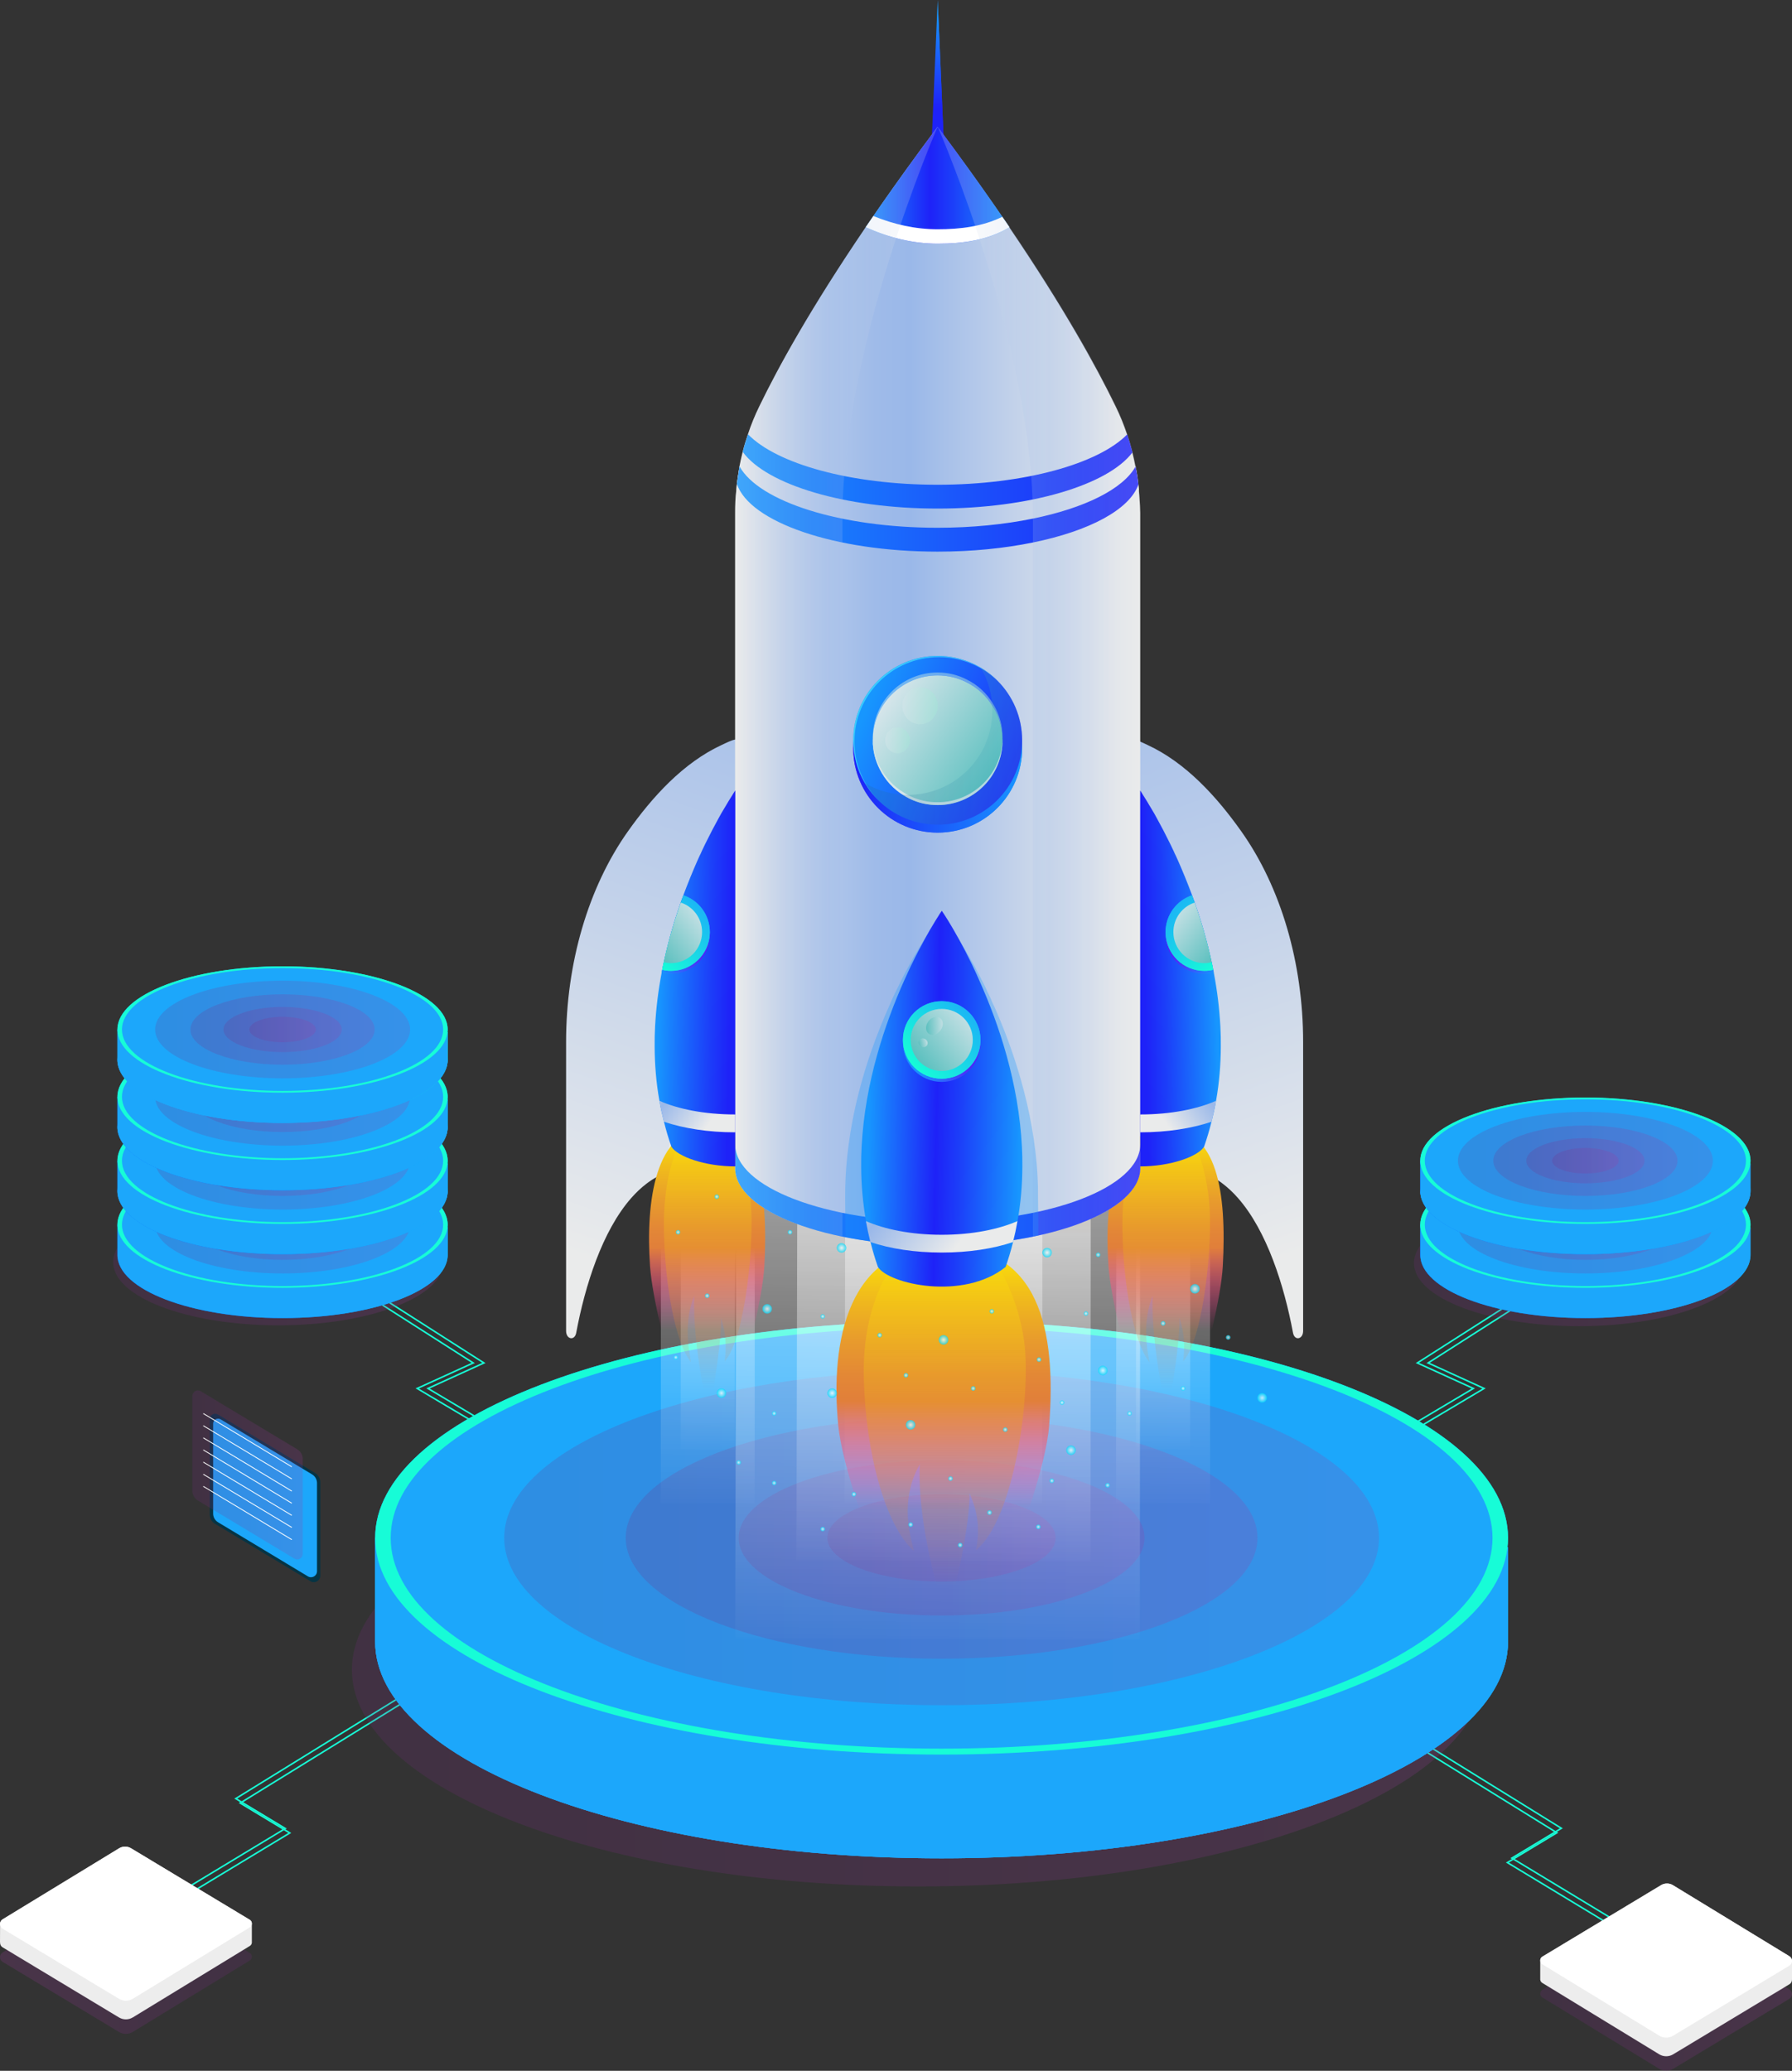 <svg width="328" height="379" viewBox="0 0 328 379" fill="none" xmlns="http://www.w3.org/2000/svg">
<rect x="0" y="0" width="328" height="379" fill="#333333" stroke="none"/>
<g clip-path="url(#clip0_105_5931)">
<path d="M296.49 353.338L275.907 340.89L284.966 335.431L260.425 320.246" stroke="#17FCD7" stroke-width="0.284" stroke-miterlimit="10"/>
<path d="M297.308 352.521L276.725 340.073L285.783 334.614L261.255 319.43" stroke="#17FCD7" stroke-width="0.284" stroke-miterlimit="10"/>
<path d="M102.148 269.442L76.361 254.115L86.614 249.447L66.083 236.337" stroke="#17FCD7" stroke-width="0.284" stroke-miterlimit="10"/>
<path d="M104.108 269.442L78.334 254.115L88.573 249.447L68.043 236.337" stroke="#17FCD7" stroke-width="0.284" stroke-miterlimit="10"/>
<path d="M245.864 269.442L271.638 254.115L261.398 249.447L281.929 236.337" stroke="#17FCD7" stroke-width="0.284" stroke-miterlimit="10"/>
<path d="M243.891 269.442L269.678 254.115L259.425 249.447L279.956 236.337" stroke="#17FCD7" stroke-width="0.284" stroke-miterlimit="10"/>
<path opacity="0.2" d="M327.52 365.826L306.236 378.65C305.458 379.117 304.471 379.117 303.693 378.637L282.305 365.579C281.786 365.255 281.786 364.503 282.305 364.179L304.03 351.095C304.705 350.693 305.549 350.693 306.223 351.095L327.52 364.088C328.169 364.503 328.169 365.437 327.52 365.826Z" fill="url(#paint0_linear_105_5931)"/>
<path d="M328 358.823C327.974 358.512 327.831 358.214 327.52 358.032L306.223 345.039C305.548 344.624 304.705 344.624 304.03 345.026L282.305 358.11C282.033 358.266 281.903 358.551 281.916 358.823V362.376H281.929C281.968 362.597 282.085 362.791 282.305 362.921L303.693 375.979C304.471 376.459 305.458 376.458 306.236 375.992L327.52 363.167C327.87 362.96 328.026 362.597 328 362.234H328.013L328 358.823Z" fill="#EDEDED"/>
<path d="M327.52 359.757L306.237 372.581C305.458 373.048 304.472 373.048 303.693 372.568L282.306 359.511C281.787 359.186 281.787 358.434 282.306 358.11L304.031 345.026C304.705 344.624 305.549 344.624 306.224 345.039L327.52 358.032C328.169 358.421 328.169 359.355 327.52 359.757Z" fill="white"/>
<path d="M32.444 347.918L53.04 335.47L43.969 329.998L74.726 311.014" stroke="#17FCD7" stroke-width="0.284" stroke-miterlimit="10"/>
<path d="M31.627 347.101L52.222 334.653L43.151 329.181L73.908 310.197" stroke="#17FCD7" stroke-width="0.284" stroke-miterlimit="10"/>
<path opacity="0.2" d="M0.493 359.07L21.777 371.894C22.555 372.361 23.542 372.361 24.32 371.881L45.708 358.823C46.227 358.499 46.227 357.747 45.708 357.423L23.983 344.339C23.308 343.937 22.465 343.937 21.79 344.339L0.48 357.345C-0.169 357.747 -0.156 358.681 0.493 359.07Z" fill="url(#paint1_linear_105_5931)"/>
<path d="M0.013 352.068C0.039 351.756 0.182 351.458 0.493 351.276L21.79 338.284C22.465 337.869 23.308 337.869 23.983 338.271L45.708 351.354C45.98 351.51 46.11 351.795 46.097 352.068V355.62H46.084C46.045 355.841 45.928 356.035 45.708 356.165L24.32 369.223C23.542 369.703 22.555 369.703 21.777 369.236L0.493 356.411C0.143 356.204 -0.013 355.841 0.013 355.478H0L0.013 352.068Z" fill="#EDEDED"/>
<path d="M0.493 353.001L21.777 365.825C22.555 366.292 23.542 366.292 24.32 365.813L45.708 352.755C46.227 352.431 46.227 351.678 45.708 351.354L23.983 338.271C23.308 337.869 22.465 337.869 21.79 338.284L0.48 351.276C-0.169 351.666 -0.156 352.599 0.493 353.001Z" fill="white"/>
<path d="M265.59 283.096C248.771 269.883 213.341 260.78 172.345 260.78C132.944 260.78 98.683 269.182 81.137 281.566L68.665 281.462V300.446C68.665 322.347 115.087 340.112 172.345 340.112C229.603 340.112 276.024 322.36 276.024 300.446V283.187L265.59 283.096Z" fill="#1CA7FB"/>
<path opacity="0.2" d="M168.088 345.26C225.349 345.26 271.767 327.501 271.767 305.594C271.767 283.687 225.349 265.928 168.088 265.928C110.828 265.928 64.409 283.687 64.409 305.594C64.409 327.501 110.828 345.26 168.088 345.26Z" fill="url(#paint2_linear_105_5931)"/>
<path d="M265.59 283.096C248.771 269.883 213.341 260.78 172.345 260.78C132.944 260.78 98.683 269.182 81.137 281.566L68.665 281.462V300.446C68.665 322.347 115.087 340.112 172.345 340.112C229.603 340.112 276.024 322.36 276.024 300.446V283.187L265.59 283.096Z" fill="#1CA7FB"/>
<path d="M265.59 283.096C248.771 269.883 213.341 260.78 172.345 260.78C132.944 260.78 98.683 269.182 81.137 281.566L68.665 281.462V300.446C68.665 322.347 115.087 340.112 172.345 340.112C229.603 340.112 276.024 322.36 276.024 300.446V283.187L265.59 283.096Z" fill="#1CA7FB"/>
<path d="M172.345 321.128C229.605 321.128 276.024 303.369 276.024 281.462C276.024 259.555 229.605 241.796 172.345 241.796C115.084 241.796 68.665 259.555 68.665 281.462C68.665 303.369 115.084 321.128 172.345 321.128Z" fill="#1CA7FB"/>
<path d="M172.345 241.809C115.074 241.809 68.665 259.561 68.665 281.462C68.665 303.376 115.074 321.128 172.345 321.128C229.603 321.128 276.024 303.376 276.024 281.462C276.024 259.561 229.59 241.809 172.345 241.809ZM172.345 320.039C116.644 320.039 71.507 302.767 71.507 281.462C71.507 260.17 116.644 242.898 172.345 242.898C228.032 242.898 273.182 260.17 273.182 281.462C273.182 302.767 228.032 320.039 172.345 320.039Z" fill="#17FCD7"/>
<path opacity="0.2" d="M172.345 312.09C216.561 312.09 252.405 298.377 252.405 281.462C252.405 264.547 216.561 250.834 172.345 250.834C128.129 250.834 92.285 264.547 92.285 281.462C92.285 298.377 128.129 312.09 172.345 312.09Z" fill="url(#paint3_linear_105_5931)"/>
<path opacity="0.2" d="M172.345 303.584C204.276 303.584 230.161 293.68 230.161 281.462C230.161 269.245 204.276 259.34 172.345 259.34C140.414 259.34 114.529 269.245 114.529 281.462C114.529 293.68 140.414 303.584 172.345 303.584Z" fill="url(#paint4_linear_105_5931)"/>
<path opacity="0.2" d="M172.345 295.674C192.858 295.674 209.487 289.311 209.487 281.462C209.487 273.613 192.858 267.25 172.345 267.25C151.832 267.25 135.202 273.613 135.202 281.462C135.202 289.311 151.832 295.674 172.345 295.674Z" fill="url(#paint5_linear_105_5931)"/>
<path opacity="0.2" d="M193.226 281.462C193.226 285.871 183.869 289.45 172.332 289.45C160.794 289.45 151.438 285.871 151.438 281.462C151.438 277.053 160.794 273.474 172.332 273.474C183.869 273.474 193.226 277.053 193.226 281.462Z" fill="url(#paint6_linear_105_5931)"/>
<path d="M136.228 164.707C136.163 165.667 136.111 166.211 136.111 166.211L134.281 215.836C132.879 215.149 131.556 214.643 130.271 214.306C126.403 213.294 123.068 213.826 120.187 215.421C119.551 215.771 118.941 216.173 118.344 216.627C117.358 217.379 116.437 218.248 115.567 219.233C110.22 225.289 107.067 235.364 105.47 243.923C105.341 244.636 104.912 244.96 104.51 244.921C104.056 244.882 103.615 244.415 103.615 243.585V190.693C103.615 176.261 107.677 162.412 114.905 152.194C119.344 145.918 125.041 139.59 132.14 136.322C133.918 135.505 135.709 134.416 136.734 136.517C137.564 138.19 137.551 140.433 137.616 142.248C137.889 149.769 136.76 157.225 136.228 164.707Z" fill="url(#paint7_linear_105_5931)"/>
<path d="M205.905 164.707C205.97 165.667 206.022 166.211 206.022 166.211L207.852 215.836C209.254 215.149 210.577 214.643 211.862 214.306C215.729 213.294 219.065 213.826 221.946 215.421C222.582 215.771 223.192 216.173 223.789 216.627C224.775 217.379 225.696 218.248 226.566 219.233C231.913 225.289 235.066 235.364 236.663 243.923C236.792 244.636 237.221 244.96 237.623 244.921C238.077 244.882 238.518 244.415 238.518 243.585V190.693C238.518 176.261 234.456 162.412 227.228 152.194C222.789 145.918 217.092 139.59 209.993 136.322C208.215 135.505 206.424 134.416 205.399 136.517C204.569 138.19 204.582 140.433 204.517 142.248C204.244 149.769 205.373 157.225 205.905 164.707Z" fill="url(#paint8_linear_105_5931)"/>
<path opacity="0.5" d="M171.216 184.184L134.787 209.884L134.566 299.875L208.631 300.057L208.695 209.884L171.216 184.184Z" fill="url(#paint9_linear_105_5931)"/>
<path opacity="0.5" d="M172.397 196.009L145.935 215.901L145.779 285.547L199.598 285.676L199.637 215.901L172.397 196.009Z" fill="url(#paint10_linear_105_5931)"/>
<path opacity="0.5" d="M172.501 185.493L154.721 205.372L154.604 275.03L190.773 275.16L190.799 205.372L172.501 185.493Z" fill="url(#paint11_linear_105_5931)"/>
<path opacity="0.5" d="M129.453 185.493L120.992 215.058L120.94 275.03L138.135 275.16L138.148 205.372L129.453 185.493Z" fill="url(#paint12_linear_105_5931)"/>
<path opacity="0.5" d="M129.492 198.188L124.613 220.336L124.587 265.227L134.502 265.331L134.515 213.074L129.492 198.188Z" fill="url(#paint13_linear_105_5931)"/>
<path opacity="0.5" d="M212.783 185.493L204.335 215.058L204.283 275.03L221.478 275.16L221.491 215.68L217.858 205.462L212.783 185.493Z" fill="url(#paint14_linear_105_5931)"/>
<path opacity="0.5" d="M212.835 198.188L207.956 220.336L207.917 265.227L217.845 265.331L217.858 213.074L212.835 198.188Z" fill="url(#paint15_linear_105_5931)"/>
<path d="M172.786 26.919H170.489L171.631 0L172.786 26.919Z" fill="url(#paint16_linear_105_5931)"/>
<path d="M172.786 26.919H171.864L171.631 0L172.786 26.919Z" fill="url(#paint17_linear_105_5931)"/>
<path d="M192.032 260.935C190.916 275.432 172.734 315.254 172.734 315.254C172.734 315.254 154.864 275.419 153.436 260.935C151.905 245.349 155.253 228.051 172.734 228.051C190.215 228.064 193.382 243.313 192.032 260.935Z" fill="url(#paint18_linear_105_5931)"/>
<path d="M167.673 226.728C167.673 226.728 157.654 233.705 158.108 252.183C158.445 266.044 162.066 279.141 167.218 283.822C167.763 284.315 163.818 275.834 168.36 267.989C167.75 280.036 173.279 296.621 173.279 296.621C173.279 296.621 177.549 280.93 177.458 273.28C179.106 277.04 179.327 280.049 178.652 283.705C185.738 277.922 188.813 254.932 187.438 245.362C186.075 235.87 181.299 228.414 177.899 226.145C174.473 223.863 167.673 226.728 167.673 226.728Z" fill="url(#paint19_linear_105_5931)"/>
<path d="M139.9 231.759C139.29 242.885 129.44 273.41 129.44 273.41C129.44 273.41 119.759 242.859 118.98 231.759C118.15 219.804 119.967 206.539 129.44 206.539C138.914 206.552 140.64 218.248 139.9 231.759Z" fill="url(#paint20_linear_105_5931)"/>
<path d="M126.702 205.527C126.702 205.527 121.277 210.87 121.524 225.043C121.705 235.663 123.665 245.712 126.455 249.304C126.754 249.68 124.612 243.17 127.065 237.167C126.741 246.412 129.726 259.12 129.726 259.12C129.726 259.12 132.036 247.087 131.984 241.212C132.879 244.091 132.996 246.399 132.633 249.2C136.474 244.765 138.135 227.13 137.396 219.791C136.656 212.503 134.073 206.798 132.23 205.047C130.401 203.323 126.702 205.527 126.702 205.527Z" fill="url(#paint21_linear_105_5931)"/>
<path d="M223.814 231.759C223.205 242.885 213.354 273.41 213.354 273.41C213.354 273.41 203.673 242.859 202.894 231.759C202.064 219.804 203.881 206.539 213.354 206.539C222.828 206.552 224.554 218.248 223.814 231.759Z" fill="url(#paint22_linear_105_5931)"/>
<path d="M210.616 205.527C210.616 205.527 205.191 210.87 205.438 225.043C205.62 235.663 207.579 245.712 210.369 249.304C210.668 249.68 208.527 243.17 210.979 237.167C210.655 246.412 213.64 259.12 213.64 259.12C213.64 259.12 215.95 247.087 215.898 241.212C216.793 244.091 216.91 246.399 216.547 249.2C220.388 244.765 222.049 227.13 221.31 219.791C220.57 212.503 217.987 206.798 216.145 205.047C214.302 203.323 210.616 205.527 210.616 205.527Z" fill="url(#paint23_linear_105_5931)"/>
<path d="M208.462 89.68C203.92 96.138 189.333 100.767 171.631 100.767C153.877 100.767 139.342 96.138 134.8 89.68C134.891 88.163 135.124 86.698 135.397 85.284H135.851C135.851 91.521 150.205 98.212 171.631 98.212C193.005 98.212 207.411 91.521 207.411 85.284H207.826C208.15 86.71 208.332 88.176 208.462 89.68Z" fill="white"/>
<path d="M208.695 93.894V213.787C208.695 219.052 201.194 223.655 190.033 226.119C189.527 226.236 189.008 226.339 188.476 226.443C183.428 227.429 177.692 227.986 171.618 227.986C165.544 227.986 159.821 227.429 154.76 226.417C154.565 226.391 154.371 226.352 154.189 226.313C142.496 223.927 134.553 219.194 134.553 213.774V93.894C134.553 92.481 134.592 91.054 134.774 89.693C134.787 89.33 134.839 88.954 134.865 88.591V88.565L135.332 85.44L135.345 85.375C135.345 85.349 135.358 85.336 135.358 85.297C135.527 84.441 135.708 83.585 135.929 82.73C136.189 81.64 136.526 80.564 136.889 79.501C137.46 77.75 138.174 76.013 138.992 74.34C142.457 67.182 148.388 56.394 158.433 41.611C159.315 40.314 160.236 38.979 161.184 37.617C164.298 33.157 167.738 28.385 171.592 23.237C171.605 23.224 171.605 23.211 171.605 23.211C175.446 28.346 178.898 33.157 182 37.617C182.948 38.992 183.856 40.314 184.751 41.637C194.77 56.407 200.701 67.195 204.179 74.353C205.01 76.039 205.698 77.763 206.295 79.527C206.645 80.603 206.969 81.705 207.255 82.82C207.463 83.65 207.644 84.467 207.8 85.31C207.813 85.336 207.813 85.388 207.826 85.414V85.427C208.06 86.49 208.215 87.566 208.345 88.668V88.681C208.397 89.006 208.695 92.481 208.695 93.894Z" fill="url(#paint24_linear_105_5931)"/>
<path d="M208.708 209.443V213.8C208.708 221.632 192.097 227.999 171.631 227.999C151.139 227.999 134.566 221.632 134.566 213.8V209.443C134.566 217.275 151.126 223.642 171.631 223.642C192.097 223.642 208.708 217.275 208.708 209.443Z" fill="url(#paint25_linear_105_5931)"/>
<path d="M208.371 88.656V88.668C206.749 93.285 199.351 97.188 189.06 99.288C183.856 100.352 177.912 100.961 171.618 100.961C152.735 100.961 137.214 95.541 134.878 88.578V88.552L135.345 85.427L135.358 85.362C138.927 91.781 153.774 96.591 171.605 96.591C177.912 96.591 183.856 95.982 189.047 94.919C198.495 92.987 205.516 89.537 207.839 85.401C208.085 86.464 208.241 87.54 208.371 88.656Z" fill="url(#paint26_linear_105_5931)"/>
<path d="M207.281 82.794C202.829 88.733 188.541 93.077 171.618 93.077C154.604 93.077 140.316 88.694 135.955 82.717C136.215 81.627 136.552 80.551 136.915 79.488C142.171 84.895 155.707 88.72 171.618 88.72C187.503 88.72 201.052 84.882 206.321 79.501C206.671 80.577 206.995 81.692 207.281 82.794Z" fill="url(#paint27_linear_105_5931)"/>
<path d="M184.777 41.598C180.793 43.984 176.238 44.594 171.618 44.594C166.985 44.594 162.572 43.453 158.458 41.585C159.341 40.289 160.262 38.953 161.21 37.591C164.324 33.131 167.764 28.359 171.618 23.211C171.631 23.198 171.631 23.185 171.631 23.185C175.472 28.32 178.924 33.131 182.026 37.591C182.973 38.966 183.895 40.289 184.777 41.598Z" fill="url(#paint28_linear_105_5931)"/>
<path d="M184.777 41.598C180.793 43.971 176.238 44.594 171.618 44.594C166.985 44.594 162.572 43.44 158.458 41.585C158.913 40.911 159.393 40.224 159.86 39.536C163.572 41.054 167.491 41.961 171.618 41.961C175.745 41.961 179.807 41.469 183.454 39.679C183.908 40.315 184.349 40.95 184.777 41.598Z" fill="white"/>
<path opacity="0.2" d="M171.618 23.211C171.086 24.417 154.202 63.383 154.202 94.918C154.202 126.973 154.202 226.326 154.202 226.326C142.509 223.94 134.566 219.207 134.566 213.787V93.894C134.566 92.481 134.605 91.054 134.787 89.693C134.878 88.176 135.111 86.71 135.384 85.297C136.124 81.485 137.318 77.815 139.018 74.327C143.794 64.485 153.215 47.758 171.618 23.211Z" fill="url(#paint29_linear_105_5931)"/>
<path opacity="0.2" d="M171.644 23.211C172.176 24.417 189.06 63.383 189.06 94.918C189.06 126.973 189.06 226.326 189.06 226.326C200.753 223.94 208.696 219.207 208.696 213.787V93.894C208.696 92.481 208.657 91.054 208.475 89.693C208.384 88.176 208.15 86.71 207.878 85.297C207.138 81.485 205.944 77.815 204.244 74.327C199.481 64.485 190.059 47.758 171.644 23.211Z" fill="url(#paint30_linear_105_5931)"/>
<path opacity="0.3" d="M190.034 226.132C189.527 226.248 189.008 226.352 188.476 226.456C183.428 227.441 177.692 227.999 171.618 227.999C165.544 227.999 159.821 227.441 154.76 226.43C154.721 225.574 154.721 220.128 154.695 219.272C154.695 218.105 154.708 216.847 154.773 215.473C155.305 205.333 157.991 194.752 162.819 183.976L163.183 183.133C163.221 183.042 163.273 182.952 163.312 182.848L163.325 182.835C163.351 182.731 163.403 182.64 163.442 182.576C163.481 182.446 163.559 182.329 163.611 182.213C163.676 182.083 163.741 181.914 163.831 181.72L164.052 181.279C164.13 181.097 164.182 180.981 164.26 180.864C165.077 179.165 165.895 177.596 166.7 176.144C167.024 175.534 167.348 174.977 167.647 174.458L167.971 173.927C168.477 173.045 168.932 172.332 169.243 171.813C169.321 171.709 169.581 171.268 169.581 171.268C169.827 170.879 169.996 170.711 169.996 170.711L172.423 167.262L174.772 170.763L175.187 171.424C175.265 171.541 175.356 171.657 175.434 171.813C175.784 172.358 176.225 173.058 176.718 173.914L176.835 174.121C176.913 174.238 176.965 174.354 177.03 174.458C177.354 175.003 177.692 175.599 178.055 176.248C178.847 177.7 179.638 179.23 180.43 180.825C180.521 181.02 180.612 181.214 180.69 181.434C180.728 181.538 180.819 181.668 180.884 181.823C180.962 181.953 181.014 182.083 181.079 182.238C181.157 182.355 181.209 182.524 181.287 182.653L181.403 182.913L181.442 183.042L181.806 183.859C181.883 183.976 181.922 184.08 181.974 184.183C185.219 191.51 189.281 202.908 189.917 215.486C189.982 216.744 190.008 218.014 189.995 219.311C190.008 220.037 190.072 224.29 190.034 226.132Z" fill="url(#paint31_linear_105_5931)"/>
<path d="M187.126 213.554C187.113 216.809 186.841 220.141 186.244 223.474C186.023 224.744 185.751 226.028 185.426 227.312C185.05 228.829 184.596 230.359 184.064 231.876C176.329 238.1 162.624 235.014 160.691 231.876C160.159 230.359 159.704 228.842 159.328 227.312C159.004 226.028 158.731 224.744 158.51 223.474C157.926 220.128 157.641 216.822 157.628 213.554C157.615 212.335 157.641 211.116 157.706 209.923C158.303 198.136 161.976 187.335 165.493 179.464C165.557 179.321 165.622 179.178 165.687 179.036C165.752 178.893 165.817 178.75 165.882 178.608C165.934 178.491 165.986 178.387 166.038 178.271C166.051 178.232 166.064 178.206 166.077 178.18C166.141 178.037 166.206 177.895 166.271 177.752C166.336 177.596 166.414 177.441 166.492 177.285C166.557 177.142 166.635 176.987 166.699 176.844C166.777 176.689 166.855 176.546 166.92 176.39C167.751 174.679 168.555 173.162 169.269 171.865C169.593 171.268 169.905 170.724 170.19 170.218C170.294 170.049 170.385 169.881 170.489 169.725C170.995 168.857 171.423 168.169 171.748 167.664C171.865 167.469 171.968 167.313 172.046 167.184C172.254 166.86 172.384 166.691 172.384 166.691C172.384 166.691 172.501 166.86 172.708 167.184C172.799 167.326 172.903 167.482 173.02 167.664C173.344 168.156 173.759 168.844 174.265 169.699C174.356 169.855 174.46 170.024 174.551 170.192C174.862 170.724 175.2 171.32 175.55 171.956C176.251 173.226 177.03 174.718 177.847 176.39C177.938 176.572 178.029 176.753 178.107 176.948C178.172 177.091 178.25 177.233 178.315 177.389C178.379 177.506 178.431 177.635 178.496 177.765C178.561 177.908 178.639 178.05 178.691 178.193C178.717 178.258 178.756 178.322 178.782 178.387C178.808 178.465 178.847 178.556 178.886 178.634C178.963 178.815 179.054 178.997 179.132 179.178C179.197 179.321 179.262 179.464 179.327 179.619C182.831 187.464 186.465 198.227 187.049 209.949C187.113 211.116 187.139 212.335 187.126 213.554Z" fill="url(#paint32_linear_105_5931)"/>
<path d="M158.498 223.487C158.718 224.757 158.991 226.041 159.315 227.325C162.949 228.544 167.426 229.244 172.371 229.244C177.315 229.244 181.793 228.544 185.413 227.325C185.738 226.041 186.01 224.757 186.231 223.487C182.844 224.965 178.042 225.989 172.358 225.989C166.7 225.989 161.885 224.965 158.498 223.487Z" fill="url(#paint33_linear_105_5931)"/>
<path d="M179.47 190.913C179.47 194.829 176.29 198.006 172.371 198.006C168.452 198.006 165.272 194.829 165.272 190.913C165.272 186.997 168.452 183.82 172.371 183.82C176.29 183.82 179.47 186.997 179.47 190.913Z" fill="url(#paint34_linear_105_5931)"/>
<path d="M179.47 190.33C179.47 194.246 176.29 197.423 172.371 197.423C168.452 197.423 165.272 194.246 165.272 190.33C165.272 186.414 168.452 183.237 172.371 183.237C176.29 183.237 179.47 186.414 179.47 190.33Z" fill="url(#paint35_linear_105_5931)"/>
<path d="M179.47 190.33C179.47 194.246 176.29 197.423 172.371 197.423C168.452 197.423 165.272 194.246 165.272 190.33C165.272 186.414 168.452 183.237 172.371 183.237C176.29 183.237 179.47 186.414 179.47 190.33Z" fill="url(#paint36_linear_105_5931)"/>
<path d="M178.055 190.33C178.055 193.468 175.511 196.009 172.371 196.009C169.23 196.009 166.687 193.468 166.687 190.33C166.687 187.192 169.23 184.65 172.371 184.65C175.511 184.65 178.055 187.192 178.055 190.33Z" fill="url(#paint37_linear_105_5931)"/>
<path d="M172.163 188.553C171.592 189.357 170.632 189.643 170.009 189.202C169.386 188.761 169.334 187.762 169.905 186.958C170.476 186.155 171.436 185.869 172.059 186.31C172.682 186.751 172.734 187.762 172.163 188.553Z" fill="url(#paint38_linear_105_5931)"/>
<path d="M169.658 191.341C169.412 191.691 168.893 191.756 168.503 191.484C168.114 191.212 168.01 190.706 168.257 190.356C168.503 190.006 169.023 189.941 169.412 190.213C169.788 190.486 169.905 190.991 169.658 191.341Z" fill="url(#paint39_linear_105_5931)"/>
<path d="M134.58 144.673V213.476C129.025 213.476 124.003 211.674 122.887 209.871C122.354 208.354 121.913 206.837 121.524 205.294C121.199 204.023 120.914 202.739 120.693 201.456C120.096 198.123 119.837 194.804 119.824 191.536C119.811 190.33 119.837 189.098 119.902 187.905C120.083 184.508 120.499 181.201 121.109 178.011C121.122 177.83 121.173 177.648 121.212 177.467C121.29 177 121.394 176.546 121.498 176.092C122.329 172.215 123.419 168.532 124.6 165.174C124.69 164.889 124.794 164.629 124.898 164.357C124.963 164.175 125.015 164.02 125.08 163.838C125.936 161.556 126.819 159.391 127.688 157.433C127.753 157.29 127.818 157.147 127.883 157.005C127.948 156.862 128.013 156.719 128.078 156.577C128.143 156.46 128.181 156.356 128.246 156.24C128.259 156.201 128.272 156.162 128.285 156.149C128.35 156.006 128.415 155.851 128.48 155.708C128.558 155.565 128.623 155.397 128.701 155.254C128.778 155.111 128.843 154.956 128.908 154.813C128.986 154.671 129.051 154.502 129.129 154.359C129.972 152.648 130.764 151.131 131.478 149.847C131.802 149.237 132.114 148.693 132.412 148.2C132.516 148.031 132.607 147.863 132.711 147.707C133.217 146.839 133.645 146.138 133.97 145.646C134.073 145.451 134.19 145.308 134.268 145.153C134.463 144.842 134.58 144.673 134.58 144.673Z" fill="url(#paint40_linear_105_5931)"/>
<path d="M134.58 203.971V207.239C129.635 207.239 125.158 206.526 121.524 205.307C121.199 204.036 120.914 202.752 120.693 201.469C124.068 202.96 128.882 203.971 134.58 203.971Z" fill="url(#paint41_linear_105_5931)"/>
<path d="M129.921 171.165C129.921 175.081 126.741 178.245 122.822 178.245C122.225 178.245 121.654 178.167 121.109 178.024C121.122 177.843 121.174 177.661 121.212 177.48C121.29 177.013 121.394 176.559 121.498 176.105C122.329 172.228 123.419 168.545 124.6 165.187C124.691 164.902 124.794 164.642 124.898 164.37C127.74 165.226 129.804 167.793 129.921 170.879C129.921 170.97 129.921 171.074 129.921 171.165Z" fill="url(#paint42_linear_105_5931)"/>
<path d="M129.92 170.594C129.92 170.698 129.92 170.802 129.908 170.892C129.765 174.666 126.637 177.687 122.822 177.687C122.264 177.687 121.732 177.622 121.212 177.493C121.29 177.026 121.394 176.572 121.498 176.118C122.328 172.241 123.419 168.558 124.6 165.2C124.69 164.915 124.794 164.655 124.898 164.383C124.963 164.201 125.015 164.046 125.08 163.864C127.883 164.785 129.92 167.443 129.92 170.594Z" fill="url(#paint43_linear_105_5931)"/>
<path d="M129.92 170.594C129.92 170.698 129.92 170.802 129.908 170.892C129.765 174.666 126.637 177.687 122.822 177.687C122.264 177.687 121.732 177.622 121.212 177.493C121.29 177.026 121.394 176.572 121.498 176.118C122.328 172.241 123.419 168.558 124.6 165.2C124.69 164.915 124.794 164.655 124.898 164.383C124.963 164.201 125.015 164.046 125.08 163.864C127.883 164.785 129.92 167.443 129.92 170.594Z" fill="url(#paint44_linear_105_5931)"/>
<path d="M128.506 170.594C128.506 173.719 125.962 176.274 122.822 176.274C122.368 176.274 121.926 176.209 121.498 176.105C122.329 172.228 123.419 168.545 124.6 165.187C126.871 165.926 128.506 168.066 128.506 170.594Z" fill="url(#paint45_linear_105_5931)"/>
<path d="M208.696 144.673V213.476C214.25 213.476 219.272 211.674 220.389 209.871C220.921 208.354 221.362 206.837 221.751 205.294C222.076 204.023 222.361 202.739 222.582 201.456C223.179 198.123 223.438 194.804 223.451 191.536C223.464 190.33 223.438 189.098 223.373 187.905C223.192 184.508 222.776 181.201 222.166 178.011C222.154 177.83 222.102 177.648 222.063 177.467C221.985 177 221.881 176.546 221.777 176.092C220.947 172.215 219.856 168.532 218.675 165.174C218.585 164.889 218.481 164.629 218.377 164.357C218.312 164.175 218.26 164.02 218.195 163.838C217.339 161.556 216.456 159.391 215.587 157.433C215.522 157.29 215.457 157.147 215.392 157.005C215.327 156.862 215.262 156.719 215.197 156.577C215.133 156.46 215.094 156.356 215.029 156.24C215.016 156.201 215.003 156.162 214.99 156.149C214.925 156.006 214.86 155.851 214.795 155.708C214.717 155.565 214.652 155.397 214.574 155.254C214.497 155.111 214.432 154.956 214.367 154.813C214.289 154.671 214.224 154.502 214.146 154.359C213.303 152.648 212.511 151.131 211.797 149.847C211.473 149.237 211.161 148.693 210.863 148.2C210.759 148.031 210.668 147.863 210.564 147.707C210.058 146.839 209.63 146.138 209.306 145.646C209.202 145.451 209.085 145.308 209.007 145.153C208.812 144.842 208.696 144.673 208.696 144.673Z" fill="url(#paint46_linear_105_5931)"/>
<path d="M208.696 203.971V207.239C213.64 207.239 218.117 206.526 221.751 205.307C222.076 204.036 222.361 202.752 222.582 201.469C219.195 202.96 214.38 203.971 208.696 203.971Z" fill="url(#paint47_linear_105_5931)"/>
<path d="M213.342 171.165C213.342 175.081 216.521 178.245 220.44 178.245C221.037 178.245 221.608 178.167 222.153 178.024C222.14 177.843 222.089 177.661 222.05 177.48C221.972 177.013 221.868 176.559 221.764 176.105C220.934 172.228 219.843 168.545 218.662 165.187C218.572 164.902 218.468 164.642 218.364 164.37C215.522 165.226 213.458 167.793 213.342 170.879C213.342 170.97 213.342 171.074 213.342 171.165Z" fill="url(#paint48_linear_105_5931)"/>
<path d="M213.342 170.594C213.342 170.698 213.342 170.802 213.355 170.892C213.497 174.666 216.625 177.687 220.44 177.687C220.998 177.687 221.531 177.622 222.05 177.493C221.972 177.026 221.868 176.572 221.764 176.118C220.934 172.241 219.843 168.558 218.662 165.2C218.572 164.915 218.468 164.655 218.364 164.383C218.299 164.201 218.247 164.046 218.182 163.864C215.392 164.785 213.342 167.443 213.342 170.594Z" fill="url(#paint49_linear_105_5931)"/>
<path d="M213.342 170.594C213.342 170.698 213.342 170.802 213.355 170.892C213.497 174.666 216.625 177.687 220.44 177.687C220.998 177.687 221.531 177.622 222.05 177.493C221.972 177.026 221.868 176.572 221.764 176.118C220.934 172.241 219.843 168.558 218.662 165.2C218.572 164.915 218.468 164.655 218.364 164.383C218.299 164.201 218.247 164.046 218.182 163.864C215.392 164.785 213.342 167.443 213.342 170.594Z" fill="url(#paint50_linear_105_5931)"/>
<path d="M214.769 170.594C214.769 173.719 217.313 176.274 220.453 176.274C220.908 176.274 221.349 176.209 221.777 176.105C220.946 172.228 219.856 168.545 218.675 165.187C216.404 165.926 214.769 168.066 214.769 170.594Z" fill="url(#paint51_linear_105_5931)"/>
<path d="M171.631 152.388C180.167 152.388 187.088 145.474 187.088 136.945C187.088 128.415 180.167 121.501 171.631 121.501C163.095 121.501 156.175 128.415 156.175 136.945C156.175 145.474 163.095 152.388 171.631 152.388Z" fill="url(#paint52_linear_105_5931)"/>
<path d="M171.631 152.388C180.167 152.388 187.088 145.474 187.088 136.945C187.088 128.415 180.167 121.501 171.631 121.501C163.095 121.501 156.175 128.415 156.175 136.945C156.175 145.474 163.095 152.388 171.631 152.388Z" fill="url(#paint53_linear_105_5931)"/>
<path d="M171.631 150.936C180.167 150.936 187.088 144.022 187.088 135.492C187.088 126.963 180.167 120.049 171.631 120.049C163.095 120.049 156.175 126.963 156.175 135.492C156.175 144.022 163.095 150.936 171.631 150.936Z" fill="url(#paint54_linear_105_5931)"/>
<path opacity="0.7" d="M182.662 124.691C179.885 121.955 176.056 120.269 171.839 120.269C163.299 120.269 156.395 127.18 156.395 135.713C156.395 139.901 158.056 143.688 160.769 146.475C157.939 143.688 156.188 139.797 156.188 135.505C156.188 126.986 163.105 120.075 171.631 120.075C175.953 120.049 179.872 121.825 182.662 124.691Z" fill="#47E6FC"/>
<path d="M183.493 135.492C183.493 142.028 178.198 147.344 171.631 147.344C170.762 147.344 169.918 147.253 169.113 147.085C167.803 146.8 166.557 146.294 165.454 145.594C163.546 144.453 162.002 142.78 161.015 140.757C160.211 139.162 159.743 137.373 159.743 135.492C159.743 135.077 159.769 134.637 159.808 134.222C160.405 128.672 164.792 124.276 170.359 123.679C170.775 123.64 171.216 123.615 171.631 123.615C173.539 123.615 175.356 124.068 176.926 124.885C178.938 125.871 180.625 127.427 181.741 129.32C182.442 130.409 182.948 131.654 183.233 132.977C183.415 133.794 183.493 134.624 183.493 135.492Z" fill="url(#paint55_linear_105_5931)"/>
<path d="M183.493 135.492C183.493 142.028 178.198 147.344 171.631 147.344C170.762 147.344 169.931 147.253 169.113 147.085C167.803 146.8 166.557 146.294 165.454 145.594C163.559 144.453 162.002 142.767 161.015 140.757C160.211 139.162 159.743 137.373 159.743 135.492C159.743 135.402 159.743 135.298 159.743 135.207C159.782 136.997 160.237 138.708 161.015 140.238C162.002 142.248 163.546 143.934 165.454 145.075C166.544 145.775 167.79 146.281 169.113 146.566C169.918 146.748 170.749 146.826 171.631 146.826C178.107 146.826 183.35 141.652 183.493 135.233C183.493 135.311 183.493 135.402 183.493 135.492Z" fill="#D5E5EA"/>
<path opacity="0.5" d="M183.493 134.974C183.493 135.064 183.493 135.142 183.493 135.22C183.48 134.442 183.389 133.703 183.233 132.977C182.948 131.667 182.441 130.422 181.741 129.32C180.625 127.427 178.937 125.871 176.926 124.885C175.343 124.068 173.539 123.615 171.631 123.615C171.216 123.615 170.787 123.641 170.359 123.679C164.805 124.276 160.405 128.659 159.821 134.209C159.782 134.533 159.769 134.87 159.756 135.194C159.756 135.116 159.756 135.039 159.756 134.961C159.756 134.546 159.782 134.105 159.821 133.69C160.418 128.127 164.805 123.744 170.359 123.148C170.774 123.109 171.216 123.083 171.631 123.083C173.539 123.083 175.356 123.537 176.926 124.354C178.937 125.339 180.625 126.882 181.741 128.788C182.441 129.878 182.935 131.122 183.233 132.432C183.402 133.262 183.493 134.092 183.493 134.974Z" fill="url(#paint56_linear_105_5931)"/>
<path opacity="0.2" d="M187.088 135.492C187.088 144.025 180.17 150.936 171.644 150.936C165.986 150.936 161.028 147.889 158.329 143.337C160.626 144.699 163.325 145.477 166.18 145.477C174.72 145.477 181.637 138.566 181.637 130.033C181.637 127.168 180.858 124.483 179.496 122.188C184.038 124.885 187.088 129.826 187.088 135.492Z" fill="url(#paint57_linear_105_5931)"/>
<path opacity="0.5" d="M168.4 132.562C170.192 132.562 171.644 131.041 171.644 129.164C171.644 127.288 170.192 125.767 168.4 125.767C166.608 125.767 165.155 127.288 165.155 129.164C165.155 131.041 166.608 132.562 168.4 132.562Z" fill="url(#paint58_linear_105_5931)"/>
<path opacity="0.5" d="M166.544 135.492C166.544 136.802 165.532 137.865 164.286 137.865C163.04 137.865 162.028 136.802 162.028 135.492C162.028 134.183 163.04 133.119 164.286 133.119C165.532 133.119 166.544 134.183 166.544 135.492Z" fill="url(#paint59_linear_105_5931)"/>
<g opacity="0.74">
<path d="M132.918 254.983C132.918 255.463 132.529 255.852 132.049 255.852C131.569 255.852 131.179 255.463 131.179 254.983C131.179 254.504 131.569 254.115 132.049 254.115C132.529 254.115 132.918 254.504 132.918 254.983Z" fill="url(#paint60_radial_105_5931)"/>
<path d="M140.42 240.421C140.9 240.421 141.289 240.033 141.289 239.553C141.289 239.073 140.9 238.684 140.42 238.684C139.939 238.684 139.55 239.073 139.55 239.553C139.55 240.033 139.939 240.421 140.42 240.421Z" fill="url(#paint61_radial_105_5931)"/>
<path d="M173.565 245.232C173.565 245.712 173.175 246.101 172.695 246.101C172.215 246.101 171.826 245.712 171.826 245.232C171.826 244.752 172.215 244.363 172.695 244.363C173.188 244.363 173.565 244.752 173.565 245.232Z" fill="url(#paint62_radial_105_5931)"/>
<path d="M196.899 265.422C196.899 265.902 196.509 266.291 196.029 266.291C195.549 266.291 195.16 265.902 195.16 265.422C195.16 264.942 195.549 264.553 196.029 264.553C196.509 264.553 196.899 264.942 196.899 265.422Z" fill="url(#paint63_radial_105_5931)"/>
<path d="M153.177 254.983C153.177 255.463 152.787 255.852 152.307 255.852C151.827 255.852 151.438 255.463 151.438 254.983C151.438 254.504 151.827 254.115 152.307 254.115C152.787 254.115 153.177 254.504 153.177 254.983Z" fill="url(#paint64_radial_105_5931)"/>
<path d="M154.903 228.388C154.903 228.868 154.513 229.257 154.033 229.257C153.553 229.257 153.164 228.868 153.164 228.388C153.164 227.908 153.553 227.519 154.033 227.519C154.513 227.532 154.903 227.908 154.903 228.388Z" fill="url(#paint65_radial_105_5931)"/>
<path d="M150.996 240.94C150.996 241.161 150.815 241.355 150.581 241.355C150.36 241.355 150.166 241.174 150.166 240.94C150.166 240.72 150.347 240.525 150.581 240.525C150.815 240.525 150.996 240.72 150.996 240.94Z" fill="url(#paint66_radial_105_5931)"/>
<path d="M124.106 225.937C124.336 225.937 124.522 225.752 124.522 225.522C124.522 225.293 124.336 225.107 124.106 225.107C123.877 225.107 123.691 225.293 123.691 225.522C123.691 225.752 123.877 225.937 124.106 225.937Z" fill="url(#paint67_radial_105_5931)"/>
<path d="M131.192 219.441C131.422 219.441 131.608 219.255 131.608 219.026C131.608 218.797 131.422 218.611 131.192 218.611C130.963 218.611 130.777 218.797 130.777 219.026C130.777 219.255 130.963 219.441 131.192 219.441Z" fill="url(#paint68_radial_105_5931)"/>
<path d="M145.014 225.522C145.014 225.743 144.832 225.937 144.598 225.937C144.378 225.937 144.183 225.756 144.183 225.522C144.183 225.302 144.365 225.107 144.598 225.107C144.832 225.12 145.014 225.302 145.014 225.522Z" fill="url(#paint69_radial_105_5931)"/>
<path d="M129.44 237.569C129.67 237.569 129.855 237.383 129.855 237.154C129.855 236.925 129.67 236.739 129.44 236.739C129.211 236.739 129.025 236.925 129.025 237.154C129.025 237.383 129.211 237.569 129.44 237.569Z" fill="url(#paint70_radial_105_5931)"/>
<path d="M161.43 244.363C161.43 244.584 161.249 244.778 161.015 244.778C160.782 244.778 160.6 244.597 160.6 244.363C160.6 244.143 160.782 243.949 161.015 243.949C161.249 243.949 161.43 244.143 161.43 244.363Z" fill="url(#paint71_radial_105_5931)"/>
<path d="M141.704 271.841C141.934 271.841 142.12 271.655 142.12 271.426C142.12 271.196 141.934 271.011 141.704 271.011C141.475 271.011 141.289 271.196 141.289 271.426C141.289 271.655 141.475 271.841 141.704 271.841Z" fill="url(#paint72_radial_105_5931)"/>
<path d="M150.996 279.854C150.996 280.075 150.815 280.269 150.581 280.269C150.36 280.269 150.166 280.088 150.166 279.854C150.166 279.634 150.347 279.439 150.581 279.439C150.815 279.452 150.996 279.634 150.996 279.854Z" fill="url(#paint73_radial_105_5931)"/>
<path d="M166.687 279.452C166.916 279.452 167.102 279.266 167.102 279.037C167.102 278.808 166.916 278.622 166.687 278.622C166.457 278.622 166.271 278.808 166.271 279.037C166.271 279.266 166.457 279.452 166.687 279.452Z" fill="url(#paint74_radial_105_5931)"/>
<path d="M176.16 282.785C176.16 283.005 175.978 283.2 175.745 283.2C175.524 283.2 175.33 283.018 175.33 282.785C175.33 282.564 175.511 282.37 175.745 282.37C175.978 282.37 176.16 282.551 176.16 282.785Z" fill="url(#paint75_radial_105_5931)"/>
<path d="M181.533 276.833C181.533 277.053 181.351 277.248 181.118 277.248C180.897 277.248 180.702 277.066 180.702 276.833C180.702 276.612 180.884 276.418 181.118 276.418C181.351 276.431 181.533 276.612 181.533 276.833Z" fill="url(#paint76_radial_105_5931)"/>
<path d="M190.046 279.867C190.276 279.867 190.462 279.681 190.462 279.452C190.462 279.223 190.276 279.037 190.046 279.037C189.817 279.037 189.631 279.223 189.631 279.452C189.631 279.681 189.817 279.867 190.046 279.867Z" fill="url(#paint77_radial_105_5931)"/>
<path d="M183.999 262.063C184.228 262.063 184.414 261.878 184.414 261.649C184.414 261.419 184.228 261.234 183.999 261.234C183.769 261.234 183.583 261.419 183.583 261.649C183.583 261.878 183.769 262.063 183.999 262.063Z" fill="url(#paint78_radial_105_5931)"/>
<path d="M194.394 257.123C194.623 257.123 194.809 256.937 194.809 256.708C194.809 256.479 194.623 256.293 194.394 256.293C194.165 256.293 193.979 256.479 193.979 256.708C193.979 256.937 194.165 257.123 194.394 257.123Z" fill="url(#paint79_radial_105_5931)"/>
<path d="M198.768 240.823C198.997 240.823 199.183 240.638 199.183 240.409C199.183 240.179 198.997 239.994 198.768 239.994C198.538 239.994 198.352 240.179 198.352 240.409C198.352 240.638 198.538 240.823 198.768 240.823Z" fill="url(#paint80_radial_105_5931)"/>
<path d="M212.887 242.626C213.117 242.626 213.302 242.44 213.302 242.211C213.302 241.982 213.117 241.796 212.887 241.796C212.658 241.796 212.472 241.982 212.472 242.211C212.472 242.44 212.658 242.626 212.887 242.626Z" fill="url(#paint81_radial_105_5931)"/>
<path d="M224.801 245.193C225.03 245.193 225.216 245.008 225.216 244.778C225.216 244.549 225.03 244.363 224.801 244.363C224.571 244.363 224.385 244.549 224.385 244.778C224.385 245.008 224.571 245.193 224.801 245.193Z" fill="url(#paint82_radial_105_5931)"/>
<path d="M166.232 251.703C166.232 251.923 166.05 252.118 165.817 252.118C165.596 252.118 165.402 251.936 165.402 251.703C165.402 251.482 165.583 251.288 165.817 251.288C166.05 251.288 166.232 251.482 166.232 251.703Z" fill="url(#paint83_radial_105_5931)"/>
<path d="M156.304 273.889C156.534 273.889 156.719 273.704 156.719 273.474C156.719 273.245 156.534 273.06 156.304 273.06C156.075 273.06 155.889 273.245 155.889 273.474C155.889 273.704 156.075 273.889 156.304 273.889Z" fill="url(#paint84_radial_105_5931)"/>
<path d="M173.98 271.024C174.209 271.024 174.395 270.838 174.395 270.609C174.395 270.38 174.209 270.194 173.98 270.194C173.751 270.194 173.565 270.38 173.565 270.609C173.565 270.838 173.751 271.024 173.98 271.024Z" fill="url(#paint85_radial_105_5931)"/>
<path d="M192.94 271.011C192.94 271.231 192.759 271.426 192.525 271.426C192.305 271.426 192.11 271.244 192.11 271.011C192.11 270.777 192.292 270.596 192.525 270.596C192.759 270.609 192.94 270.79 192.94 271.011Z" fill="url(#paint86_radial_105_5931)"/>
<path d="M202.726 272.256C202.955 272.256 203.141 272.07 203.141 271.841C203.141 271.611 202.955 271.426 202.726 271.426C202.496 271.426 202.31 271.611 202.31 271.841C202.31 272.07 202.496 272.256 202.726 272.256Z" fill="url(#paint87_radial_105_5931)"/>
<path d="M178.133 254.53C178.362 254.53 178.548 254.344 178.548 254.115C178.548 253.885 178.362 253.7 178.133 253.7C177.903 253.7 177.718 253.885 177.718 254.115C177.718 254.344 177.903 254.53 178.133 254.53Z" fill="url(#paint88_radial_105_5931)"/>
<path d="M206.749 259.107C206.978 259.107 207.164 258.921 207.164 258.692C207.164 258.463 206.978 258.277 206.749 258.277C206.519 258.277 206.333 258.463 206.333 258.692C206.333 258.921 206.519 259.107 206.749 259.107Z" fill="url(#paint89_radial_105_5931)"/>
<path d="M216.547 254.53C216.776 254.53 216.962 254.344 216.962 254.115C216.962 253.885 216.776 253.7 216.547 253.7C216.318 253.7 216.132 253.885 216.132 254.115C216.132 254.344 216.318 254.53 216.547 254.53Z" fill="url(#paint90_radial_105_5931)"/>
<path d="M190.176 249.252C190.406 249.252 190.592 249.066 190.592 248.837C190.592 248.608 190.406 248.422 190.176 248.422C189.947 248.422 189.761 248.608 189.761 248.837C189.761 249.066 189.947 249.252 190.176 249.252Z" fill="url(#paint91_radial_105_5931)"/>
<path d="M201 230.074C201.229 230.074 201.415 229.888 201.415 229.659C201.415 229.43 201.229 229.244 201 229.244C200.77 229.244 200.584 229.43 200.584 229.659C200.584 229.888 200.77 230.074 201 230.074Z" fill="url(#paint92_radial_105_5931)"/>
<path d="M181.948 240.007C181.948 240.227 181.767 240.422 181.533 240.422C181.312 240.422 181.118 240.24 181.118 240.007C181.118 239.773 181.299 239.592 181.533 239.592C181.767 239.592 181.948 239.773 181.948 240.007Z" fill="url(#paint93_radial_105_5931)"/>
<path d="M135.202 268.08C135.432 268.08 135.618 267.894 135.618 267.665C135.618 267.436 135.432 267.25 135.202 267.25C134.973 267.25 134.787 267.436 134.787 267.665C134.787 267.894 134.973 268.08 135.202 268.08Z" fill="url(#paint94_radial_105_5931)"/>
<path d="M141.704 259.107C141.934 259.107 142.12 258.921 142.12 258.692C142.12 258.463 141.934 258.277 141.704 258.277C141.475 258.277 141.289 258.463 141.289 258.692C141.289 258.921 141.475 259.107 141.704 259.107Z" fill="url(#paint95_radial_105_5931)"/>
<path d="M123.704 248.85C123.933 248.85 124.119 248.664 124.119 248.435C124.119 248.206 123.933 248.02 123.704 248.02C123.475 248.02 123.289 248.206 123.289 248.435C123.289 248.664 123.475 248.85 123.704 248.85Z" fill="url(#paint96_radial_105_5931)"/>
<path d="M202.726 250.834C202.726 251.314 202.336 251.703 201.856 251.703C201.376 251.703 200.987 251.314 200.987 250.834C200.987 250.354 201.376 249.965 201.856 249.965C202.336 249.978 202.726 250.367 202.726 250.834Z" fill="url(#paint97_radial_105_5931)"/>
<path d="M192.525 229.257C192.525 229.737 192.136 230.126 191.656 230.126C191.175 230.126 190.786 229.737 190.786 229.257C190.786 228.777 191.175 228.388 191.656 228.388C192.149 228.388 192.525 228.777 192.525 229.257Z" fill="url(#paint98_radial_105_5931)"/>
<path d="M231.887 255.839C231.887 256.319 231.497 256.708 231.017 256.708C230.537 256.708 230.148 256.319 230.148 255.839C230.148 255.36 230.537 254.971 231.017 254.971C231.497 254.983 231.887 255.36 231.887 255.839Z" fill="url(#paint99_radial_105_5931)"/>
<path d="M167.543 260.78C167.543 261.26 167.154 261.649 166.673 261.649C166.193 261.649 165.804 261.26 165.804 260.78C165.804 260.3 166.193 259.911 166.673 259.911C167.154 259.911 167.543 260.3 167.543 260.78Z" fill="url(#paint100_radial_105_5931)"/>
<path d="M219.584 235.883C219.584 236.363 219.194 236.752 218.714 236.752C218.234 236.752 217.845 236.363 217.845 235.883C217.845 235.403 218.234 235.014 218.714 235.014C219.194 235.014 219.584 235.403 219.584 235.883Z" fill="url(#paint101_radial_105_5931)"/>
</g>
<path opacity="0.2" d="M50.938 242.561C67.63 242.561 81.163 237.383 81.163 230.994C81.163 224.606 67.63 219.428 50.938 219.428C34.245 219.428 20.712 224.606 20.712 230.994C20.712 237.383 34.245 242.561 50.938 242.561Z" fill="url(#paint102_linear_105_5931)"/>
<path d="M78.905 224.615C73.999 220.764 63.669 218.105 51.716 218.105C40.231 218.105 30.238 220.556 25.125 224.161L21.491 224.135V229.672C21.491 236.065 35.027 241.238 51.716 241.238C68.406 241.238 81.941 236.065 81.941 229.672V224.641L78.905 224.615Z" fill="url(#paint103_linear_105_5931)"/>
<path d="M78.905 224.615C73.999 220.764 63.669 218.105 51.716 218.105C40.231 218.105 30.238 220.556 25.125 224.161L21.491 224.135V229.672C21.491 236.065 35.027 241.238 51.716 241.238C68.406 241.238 81.941 236.065 81.941 229.672V224.641L78.905 224.615Z" fill="#1CA7FB"/>
<path d="M51.716 235.702C68.409 235.702 81.941 230.523 81.941 224.135C81.941 217.747 68.409 212.568 51.716 212.568C35.023 212.568 21.491 217.747 21.491 224.135C21.491 230.523 35.023 235.702 51.716 235.702Z" fill="#1CA7FB"/>
<path d="M51.716 212.568C35.014 212.568 21.491 217.742 21.491 224.135C21.491 230.528 35.027 235.702 51.716 235.702C68.406 235.702 81.941 230.528 81.941 224.135C81.954 217.742 68.419 212.568 51.716 212.568ZM51.716 235.377C35.481 235.377 22.322 230.346 22.322 224.135C22.322 217.924 35.481 212.893 51.716 212.893C67.951 212.893 81.111 217.924 81.111 224.135C81.124 230.346 67.951 235.377 51.716 235.377Z" fill="#17FCD7"/>
<path opacity="0.2" d="M75.063 224.135C75.063 229.062 64.616 233.069 51.729 233.069C38.842 233.069 28.395 229.075 28.395 224.135C28.395 219.207 38.842 215.201 51.729 215.201C64.616 215.201 75.063 219.207 75.063 224.135Z" fill="url(#paint104_linear_105_5931)"/>
<path opacity="0.2" d="M68.574 224.135C68.574 227.701 61.021 230.58 51.716 230.58C42.411 230.58 34.858 227.688 34.858 224.135C34.858 220.569 42.411 217.69 51.716 217.69C61.021 217.69 68.574 220.569 68.574 224.135Z" fill="url(#paint105_linear_105_5931)"/>
<path opacity="0.2" d="M62.553 224.135C62.553 226.417 57.699 228.271 51.729 228.271C45.746 228.271 40.906 226.417 40.906 224.135C40.906 221.853 45.759 219.998 51.729 219.998C57.699 219.998 62.553 221.853 62.553 224.135Z" fill="url(#paint106_linear_105_5931)"/>
<path opacity="0.2" d="M57.816 224.135C57.816 225.419 55.09 226.469 51.729 226.469C48.368 226.469 45.643 225.432 45.643 224.135C45.643 222.851 48.368 221.801 51.729 221.801C55.077 221.801 57.816 222.851 57.816 224.135Z" fill="url(#paint107_linear_105_5931)"/>
<path d="M78.905 212.918C73.999 209.067 63.669 206.409 51.716 206.409C40.231 206.409 30.238 208.86 25.125 212.465L21.491 212.439V217.976C21.491 224.368 35.027 229.542 51.716 229.542C68.406 229.542 81.941 224.368 81.941 217.976V212.944L78.905 212.918Z" fill="url(#paint108_linear_105_5931)"/>
<path d="M78.905 212.918C73.999 209.067 63.669 206.409 51.716 206.409C40.231 206.409 30.238 208.86 25.125 212.465L21.491 212.439V217.976C21.491 224.368 35.027 229.542 51.716 229.542C68.406 229.542 81.941 224.368 81.941 217.976V212.944L78.905 212.918Z" fill="#1CA7FB"/>
<path d="M81.941 217.327V217.976C81.941 224.368 68.406 229.529 51.716 229.529C35.014 229.529 21.478 224.368 21.478 217.976V217.327C21.478 223.72 35.014 228.894 51.716 228.894C68.419 228.894 81.941 223.72 81.941 217.327Z" fill="#1CA7FB"/>
<path d="M51.716 224.005C68.409 224.005 81.941 218.827 81.941 212.439C81.941 206.051 68.409 200.872 51.716 200.872C35.023 200.872 21.491 206.051 21.491 212.439C21.491 218.827 35.023 224.005 51.716 224.005Z" fill="#1CA7FB"/>
<path d="M51.716 200.872C35.014 200.872 21.491 206.046 21.491 212.439C21.491 218.831 35.027 224.005 51.716 224.005C68.406 224.005 81.941 218.831 81.941 212.439C81.954 206.046 68.419 200.872 51.716 200.872ZM51.716 223.681C35.481 223.681 22.322 218.65 22.322 212.439C22.322 206.227 35.481 201.196 51.716 201.196C67.951 201.196 81.111 206.227 81.111 212.439C81.124 218.65 67.951 223.681 51.716 223.681Z" fill="#17FCD7"/>
<path opacity="0.2" d="M75.063 212.439C75.063 217.366 64.616 221.373 51.729 221.373C38.842 221.373 28.395 217.379 28.395 212.439C28.395 207.498 38.842 203.504 51.729 203.504C64.616 203.504 75.063 207.511 75.063 212.439Z" fill="url(#paint109_linear_105_5931)"/>
<path opacity="0.2" d="M68.574 212.439C68.574 216.005 61.021 218.883 51.716 218.883C42.411 218.883 34.858 215.992 34.858 212.439C34.858 208.873 42.411 205.994 51.716 205.994C61.021 205.994 68.574 208.873 68.574 212.439Z" fill="url(#paint110_linear_105_5931)"/>
<path opacity="0.2" d="M62.553 212.439C62.553 214.721 57.699 216.575 51.729 216.575C45.746 216.575 40.906 214.721 40.906 212.439C40.906 210.156 45.759 208.302 51.729 208.302C57.699 208.302 62.553 210.156 62.553 212.439Z" fill="url(#paint111_linear_105_5931)"/>
<path opacity="0.2" d="M57.816 212.439C57.816 213.722 55.09 214.773 51.729 214.773C48.368 214.773 45.643 213.735 45.643 212.439C45.643 211.142 48.368 210.105 51.729 210.105C55.077 210.105 57.816 211.155 57.816 212.439Z" fill="url(#paint112_linear_105_5931)"/>
<path d="M78.905 201.222C73.999 197.371 63.669 194.713 51.716 194.713C40.231 194.713 30.238 197.164 25.125 200.768L21.491 200.742V206.279C21.491 212.672 35.027 217.846 51.716 217.846C68.406 217.846 81.941 212.672 81.941 206.279V201.248L78.905 201.222Z" fill="url(#paint113_linear_105_5931)"/>
<path d="M78.905 201.222C73.999 197.371 63.669 194.713 51.716 194.713C40.231 194.713 30.238 197.164 25.125 200.768L21.491 200.742V206.279C21.491 212.672 35.027 217.846 51.716 217.846C68.406 217.846 81.941 212.672 81.941 206.279V201.248L78.905 201.222Z" fill="#1CA7FB"/>
<path d="M81.941 205.631V206.279C81.941 212.672 68.406 217.833 51.716 217.833C35.014 217.833 21.478 212.672 21.478 206.279V205.631C21.478 212.024 35.014 217.198 51.716 217.198C68.419 217.198 81.941 212.024 81.941 205.631Z" fill="#1CA7FB"/>
<path d="M51.716 212.309C68.409 212.309 81.941 207.13 81.941 200.742C81.941 194.354 68.409 189.176 51.716 189.176C35.023 189.176 21.491 194.354 21.491 200.742C21.491 207.13 35.023 212.309 51.716 212.309Z" fill="#1CA7FB"/>
<path d="M51.716 189.176C35.014 189.176 21.491 194.35 21.491 200.742C21.491 207.135 35.027 212.309 51.716 212.309C68.406 212.309 81.941 207.135 81.941 200.742C81.954 194.363 68.419 189.176 51.716 189.176ZM51.716 211.985C35.481 211.985 22.322 206.954 22.322 200.742C22.322 194.531 35.481 189.5 51.716 189.5C67.951 189.5 81.111 194.531 81.111 200.742C81.124 206.954 67.951 211.985 51.716 211.985Z" fill="#17FCD7"/>
<path opacity="0.2" d="M75.063 200.742C75.063 205.67 64.616 209.677 51.729 209.677C38.842 209.677 28.395 205.683 28.395 200.742C28.395 195.802 38.842 191.808 51.729 191.808C64.616 191.821 75.063 195.815 75.063 200.742Z" fill="url(#paint114_linear_105_5931)"/>
<path opacity="0.2" d="M68.574 200.742C68.574 204.308 61.021 207.187 51.716 207.187C42.411 207.187 34.858 204.295 34.858 200.742C34.858 197.176 42.411 194.298 51.716 194.298C61.021 194.298 68.574 197.176 68.574 200.742Z" fill="url(#paint115_linear_105_5931)"/>
<path opacity="0.2" d="M62.553 200.742C62.553 203.025 57.699 204.879 51.729 204.879C45.746 204.879 40.906 203.025 40.906 200.742C40.906 198.46 45.759 196.606 51.729 196.606C57.699 196.606 62.553 198.46 62.553 200.742Z" fill="url(#paint116_linear_105_5931)"/>
<path opacity="0.2" d="M57.816 200.742C57.816 202.026 55.09 203.076 51.729 203.076C48.368 203.076 45.643 202.039 45.643 200.742C45.643 199.446 48.368 198.408 51.729 198.408C55.077 198.408 57.816 199.459 57.816 200.742Z" fill="url(#paint117_linear_105_5931)"/>
<path d="M78.905 188.904C73.999 185.052 63.669 182.394 51.716 182.394C40.231 182.394 30.238 184.845 25.125 188.45L21.491 188.424V193.961C21.491 200.353 35.027 205.527 51.716 205.527C68.406 205.527 81.941 200.353 81.941 193.961V188.929L78.905 188.904Z" fill="url(#paint118_linear_105_5931)"/>
<path d="M78.905 188.904C73.999 185.052 63.669 182.394 51.716 182.394C40.231 182.394 30.238 184.845 25.125 188.45L21.491 188.424V193.961C21.491 200.353 35.027 205.527 51.716 205.527C68.406 205.527 81.941 200.353 81.941 193.961V188.929L78.905 188.904Z" fill="#1CA7FB"/>
<path d="M81.941 193.312V193.961C81.941 200.353 68.406 205.514 51.716 205.514C35.014 205.514 21.478 200.353 21.478 193.961V193.312C21.478 199.705 35.014 204.879 51.716 204.879C68.419 204.879 81.941 199.705 81.941 193.312Z" fill="#1CA7FB"/>
<path d="M51.716 199.99C68.409 199.99 81.941 194.812 81.941 188.424C81.941 182.036 68.409 176.857 51.716 176.857C35.023 176.857 21.491 182.036 21.491 188.424C21.491 194.812 35.023 199.99 51.716 199.99Z" fill="#1CA7FB"/>
<path d="M51.716 176.857C35.014 176.857 21.491 182.031 21.491 188.424C21.491 194.816 35.027 199.99 51.716 199.99C68.406 199.99 81.941 194.816 81.941 188.424C81.954 182.031 68.419 176.857 51.716 176.857ZM51.716 199.666C35.481 199.666 22.322 194.635 22.322 188.424C22.322 182.213 35.481 177.181 51.716 177.181C67.951 177.181 81.111 182.213 81.111 188.424C81.124 194.635 67.951 199.666 51.716 199.666Z" fill="#17FCD7"/>
<path opacity="0.2" d="M75.063 188.424C75.063 193.351 64.616 197.358 51.729 197.358C38.842 197.358 28.395 193.364 28.395 188.424C28.395 183.483 38.842 179.49 51.729 179.49C64.616 179.49 75.063 183.496 75.063 188.424Z" fill="url(#paint119_linear_105_5931)"/>
<path opacity="0.2" d="M68.574 188.424C68.574 191.99 61.021 194.868 51.716 194.868C42.411 194.868 34.858 191.977 34.858 188.424C34.858 184.871 42.411 181.979 51.716 181.979C61.021 181.979 68.574 184.858 68.574 188.424Z" fill="url(#paint120_linear_105_5931)"/>
<path opacity="0.2" d="M62.553 188.424C62.553 190.706 57.699 192.56 51.729 192.56C45.746 192.56 40.906 190.706 40.906 188.424C40.906 186.142 45.759 184.287 51.729 184.287C57.699 184.287 62.553 186.142 62.553 188.424Z" fill="url(#paint121_linear_105_5931)"/>
<path opacity="0.2" d="M57.816 188.424C57.816 189.707 55.09 190.758 51.729 190.758C48.368 190.758 45.643 189.72 45.643 188.424C45.643 187.127 48.368 186.09 51.729 186.09C55.077 186.09 57.816 187.14 57.816 188.424Z" fill="url(#paint122_linear_105_5931)"/>
<path opacity="0.2" d="M289.028 242.717C305.721 242.717 319.253 237.538 319.253 231.15C319.253 224.762 305.721 219.583 289.028 219.583C272.335 219.583 258.802 224.762 258.802 231.15C258.802 237.538 272.335 242.717 289.028 242.717Z" fill="url(#paint123_linear_105_5931)"/>
<path d="M317.371 224.615C312.466 220.763 302.135 218.105 290.183 218.105C278.697 218.105 268.705 220.556 263.591 224.161L259.958 224.135V229.672C259.958 236.065 273.493 241.238 290.183 241.238C306.872 241.238 320.408 236.065 320.408 229.672V224.641L317.371 224.615Z" fill="url(#paint124_linear_105_5931)"/>
<path d="M317.371 224.615C312.466 220.763 302.135 218.105 290.183 218.105C278.697 218.105 268.705 220.556 263.591 224.161L259.958 224.135V229.672C259.958 236.065 273.493 241.238 290.183 241.238C306.872 241.238 320.408 236.065 320.408 229.672V224.641L317.371 224.615Z" fill="#1CA7FB"/>
<path d="M290.183 235.701C306.876 235.701 320.408 230.523 320.408 224.135C320.408 217.747 306.876 212.568 290.183 212.568C273.49 212.568 259.958 217.747 259.958 224.135C259.958 230.523 273.49 235.701 290.183 235.701Z" fill="#1CA7FB"/>
<path d="M290.183 212.568C273.48 212.568 259.958 217.742 259.958 224.135C259.958 230.528 273.493 235.701 290.183 235.701C306.872 235.701 320.408 230.528 320.408 224.135C320.408 217.742 306.872 212.568 290.183 212.568ZM290.183 235.377C273.948 235.377 260.788 230.346 260.788 224.135C260.788 217.924 273.948 212.892 290.183 212.892C306.418 212.892 319.577 217.924 319.577 224.135C319.577 230.346 306.418 235.377 290.183 235.377Z" fill="#17FCD7"/>
<path opacity="0.2" d="M313.517 224.135C313.517 229.062 303.07 233.069 290.183 233.069C277.296 233.069 266.849 229.075 266.849 224.135C266.849 219.207 277.296 215.201 290.183 215.201C303.07 215.201 313.517 219.207 313.517 224.135Z" fill="url(#paint125_linear_105_5931)"/>
<path opacity="0.2" d="M307.041 224.135C307.041 227.701 299.488 230.58 290.183 230.58C280.878 230.58 273.325 227.688 273.325 224.135C273.325 220.569 280.878 217.69 290.183 217.69C299.488 217.69 307.041 220.569 307.041 224.135Z" fill="url(#paint126_linear_105_5931)"/>
<path opacity="0.2" d="M301.006 224.135C301.006 226.417 296.153 228.271 290.183 228.271C284.2 228.271 279.359 226.417 279.359 224.135C279.359 221.853 284.213 219.998 290.183 219.998C296.153 219.998 301.006 221.853 301.006 224.135Z" fill="url(#paint127_linear_105_5931)"/>
<path opacity="0.2" d="M296.269 224.135C296.269 225.419 293.544 226.469 290.183 226.469C286.822 226.469 284.096 225.432 284.096 224.135C284.096 222.851 286.822 221.801 290.183 221.801C293.544 221.801 296.269 222.851 296.269 224.135Z" fill="url(#paint128_linear_105_5931)"/>
<path d="M317.371 212.918C312.466 209.067 302.135 206.409 290.183 206.409C278.697 206.409 268.705 208.86 263.591 212.465L259.958 212.439V217.976C259.958 224.368 273.493 229.542 290.183 229.542C306.872 229.542 320.408 224.368 320.408 217.976V212.944L317.371 212.918Z" fill="url(#paint129_linear_105_5931)"/>
<path d="M317.371 212.918C312.466 209.067 302.135 206.409 290.183 206.409C278.697 206.409 268.705 208.86 263.591 212.465L259.958 212.439V217.976C259.958 224.368 273.493 229.542 290.183 229.542C306.872 229.542 320.408 224.368 320.408 217.976V212.944L317.371 212.918Z" fill="#1CA7FB"/>
<path d="M320.408 217.327V217.976C320.408 224.368 306.872 229.529 290.183 229.529C273.48 229.529 259.945 224.368 259.945 217.976V217.327C259.945 223.72 273.48 228.894 290.183 228.894C306.872 228.894 320.408 223.72 320.408 217.327Z" fill="#1CA7FB"/>
<path d="M290.183 224.005C306.876 224.005 320.408 218.827 320.408 212.439C320.408 206.051 306.876 200.872 290.183 200.872C273.49 200.872 259.958 206.051 259.958 212.439C259.958 218.827 273.49 224.005 290.183 224.005Z" fill="#1CA7FB"/>
<path d="M290.183 200.872C273.48 200.872 259.958 206.046 259.958 212.439C259.958 218.831 273.493 224.005 290.183 224.005C306.872 224.005 320.408 218.831 320.408 212.439C320.408 206.046 306.872 200.872 290.183 200.872ZM290.183 223.681C273.948 223.681 260.788 218.65 260.788 212.439C260.788 206.227 273.948 201.196 290.183 201.196C306.418 201.196 319.577 206.227 319.577 212.439C319.577 218.65 306.418 223.681 290.183 223.681Z" fill="#17FCD7"/>
<path opacity="0.2" d="M313.517 212.439C313.517 217.366 303.07 221.373 290.183 221.373C277.296 221.373 266.849 217.379 266.849 212.439C266.849 207.498 277.296 203.504 290.183 203.504C303.07 203.504 313.517 207.511 313.517 212.439Z" fill="url(#paint130_linear_105_5931)"/>
<path opacity="0.2" d="M307.041 212.439C307.041 216.005 299.488 218.883 290.183 218.883C280.878 218.883 273.325 215.992 273.325 212.439C273.325 208.873 280.878 205.994 290.183 205.994C299.488 205.994 307.041 208.873 307.041 212.439Z" fill="url(#paint131_linear_105_5931)"/>
<path opacity="0.2" d="M301.006 212.439C301.006 214.721 296.153 216.575 290.183 216.575C284.2 216.575 279.359 214.721 279.359 212.439C279.359 210.156 284.213 208.302 290.183 208.302C296.153 208.302 301.006 210.156 301.006 212.439Z" fill="url(#paint132_linear_105_5931)"/>
<path opacity="0.2" d="M296.269 212.439C296.269 213.722 293.544 214.773 290.183 214.773C286.822 214.773 284.096 213.735 284.096 212.439C284.096 211.142 286.822 210.105 290.183 210.105C293.544 210.105 296.269 211.155 296.269 212.439Z" fill="url(#paint133_linear_105_5931)"/>
<path d="M56.843 289.411L39.349 278.882C38.764 278.532 38.401 277.896 38.401 277.209V259.716C38.401 258.964 39.232 258.498 39.881 258.887L57.673 269.597C58.257 269.947 58.62 270.583 58.62 271.27V288.425C58.608 289.307 57.621 289.878 56.843 289.411Z" fill="#063444"/>
<path d="M56.349 288.503L39.894 278.596C39.349 278.259 39.011 277.663 39.011 277.027V260.559C39.011 259.846 39.79 259.405 40.4 259.781L57.141 269.857C57.686 270.194 58.024 270.79 58.024 271.426V287.57C58.024 288.425 57.089 288.957 56.349 288.503Z" fill="#1CA7FB"/>
<path opacity="0.2" d="M53.884 285.261L36.195 274.615C35.585 274.252 35.209 273.591 35.209 272.878V255.489C35.209 254.698 36.065 254.218 36.74 254.62L54.429 265.266C55.039 265.629 55.415 266.291 55.415 267.004V284.393C55.415 285.184 54.559 285.663 53.884 285.261Z" fill="url(#paint134_linear_105_5931)"/>
<path d="M37.259 258.731L42.632 261.96L53.365 268.43" stroke="white" stroke-width="0.15" stroke-miterlimit="10" stroke-linecap="round"/>
<path d="M37.259 260.961L42.632 264.19L53.365 270.648" stroke="white" stroke-width="0.15" stroke-miterlimit="10" stroke-linecap="round"/>
<path d="M37.259 263.179L42.632 266.407L53.365 272.878" stroke="white" stroke-width="0.15" stroke-miterlimit="10" stroke-linecap="round"/>
<path d="M37.259 265.396L42.632 268.625L53.365 275.095" stroke="white" stroke-width="0.15" stroke-miterlimit="10" stroke-linecap="round"/>
<path d="M37.259 267.626L42.632 270.855L53.365 277.313" stroke="white" stroke-width="0.15" stroke-miterlimit="10" stroke-linecap="round"/>
<path d="M37.259 269.844L42.632 273.072L53.365 279.53" stroke="white" stroke-width="0.15" stroke-miterlimit="10" stroke-linecap="round"/>
<path d="M37.259 272.061L42.632 275.29L53.365 281.76" stroke="white" stroke-width="0.15" stroke-miterlimit="10" stroke-linecap="round"/>
</g>
<defs>
<linearGradient id="paint0_linear_105_5931" x1="281.924" y1="364.9" x2="328.006" y2="364.9" gradientUnits="userSpaceOnUse">
<stop stop-color="#772681"/>
<stop offset="1" stop-color="#A038A0"/>
</linearGradient>
<linearGradient id="paint1_linear_105_5931" x1="46.082" y1="358.143" x2="4.94404e-05" y2="358.143" gradientUnits="userSpaceOnUse">
<stop stop-color="#772681"/>
<stop offset="1" stop-color="#A038A0"/>
</linearGradient>
<linearGradient id="paint2_linear_105_5931" x1="64.419" y1="305.6" x2="271.765" y2="305.6" gradientUnits="userSpaceOnUse">
<stop stop-color="#772681"/>
<stop offset="1" stop-color="#A038A0"/>
</linearGradient>
<linearGradient id="paint3_linear_105_5931" x1="92.286" y1="281.466" x2="252.393" y2="281.466" gradientUnits="userSpaceOnUse">
<stop stop-color="#772681"/>
<stop offset="1" stop-color="#A038A0"/>
</linearGradient>
<linearGradient id="paint4_linear_105_5931" x1="114.523" y1="281.466" x2="230.157" y2="281.466" gradientUnits="userSpaceOnUse">
<stop stop-color="#772681"/>
<stop offset="1" stop-color="#A038A0"/>
</linearGradient>
<linearGradient id="paint5_linear_105_5931" x1="135.202" y1="281.466" x2="209.478" y2="281.466" gradientUnits="userSpaceOnUse">
<stop stop-color="#772681"/>
<stop offset="1" stop-color="#A038A0"/>
</linearGradient>
<linearGradient id="paint6_linear_105_5931" x1="151.45" y1="281.467" x2="193.23" y2="281.467" gradientUnits="userSpaceOnUse">
<stop stop-color="#772681"/>
<stop offset="1" stop-color="#A038A0"/>
</linearGradient>
<linearGradient id="paint7_linear_105_5931" x1="104.37" y1="237.844" x2="149.953" y2="109.359" gradientUnits="userSpaceOnUse">
<stop offset="0.059" stop-color="#EAEBEB"/>
<stop offset="1" stop-color="#9AB8E9"/>
</linearGradient>
<linearGradient id="paint8_linear_105_5931" x1="237.763" y1="237.844" x2="192.18" y2="109.359" gradientUnits="userSpaceOnUse">
<stop offset="0.059" stop-color="#EAEBEB"/>
<stop offset="1" stop-color="#9AB8E9"/>
</linearGradient>
<linearGradient id="paint9_linear_105_5931" x1="171.163" y1="302.258" x2="172.405" y2="195.107" gradientUnits="userSpaceOnUse">
<stop stop-color="white" stop-opacity="0"/>
<stop offset="0.747" stop-color="white"/>
<stop offset="0.951" stop-color="#FFE7A6"/>
<stop offset="1" stop-color="#FFE190"/>
</linearGradient>
<linearGradient id="paint10_linear_105_5931" x1="172.341" y1="287.369" x2="173.302" y2="204.464" gradientUnits="userSpaceOnUse">
<stop stop-color="white" stop-opacity="0"/>
<stop offset="0.747" stop-color="white"/>
<stop offset="0.951" stop-color="#FFE7A6"/>
<stop offset="1" stop-color="#FFE190"/>
</linearGradient>
<linearGradient id="paint11_linear_105_5931" x1="172.322" y1="276.742" x2="173.283" y2="193.931" gradientUnits="userSpaceOnUse">
<stop stop-color="white" stop-opacity="0"/>
<stop offset="0.747" stop-color="white"/>
<stop offset="0.951" stop-color="#FFE7A6"/>
<stop offset="1" stop-color="#FFE190"/>
</linearGradient>
<linearGradient id="paint12_linear_105_5931" x1="129.202" y1="276.631" x2="130.161" y2="193.92" gradientUnits="userSpaceOnUse">
<stop stop-color="white" stop-opacity="0"/>
<stop offset="0.747" stop-color="white"/>
<stop offset="0.951" stop-color="#FFE7A6"/>
<stop offset="1" stop-color="#FFE190"/>
</linearGradient>
<linearGradient id="paint13_linear_105_5931" x1="129.286" y1="266.419" x2="130.004" y2="204.497" gradientUnits="userSpaceOnUse">
<stop stop-color="white" stop-opacity="0"/>
<stop offset="0.747" stop-color="white"/>
<stop offset="0.951" stop-color="#FFE7A6"/>
<stop offset="1" stop-color="#FFE190"/>
</linearGradient>
<linearGradient id="paint14_linear_105_5931" x1="212.539" y1="276.631" x2="213.498" y2="193.92" gradientUnits="userSpaceOnUse">
<stop stop-color="white" stop-opacity="0"/>
<stop offset="0.747" stop-color="white"/>
<stop offset="0.951" stop-color="#FFE7A6"/>
<stop offset="1" stop-color="#FFE190"/>
</linearGradient>
<linearGradient id="paint15_linear_105_5931" x1="212.623" y1="266.419" x2="213.341" y2="204.497" gradientUnits="userSpaceOnUse">
<stop stop-color="white" stop-opacity="0"/>
<stop offset="0.747" stop-color="white"/>
<stop offset="0.951" stop-color="#FFE7A6"/>
<stop offset="1" stop-color="#FFE190"/>
</linearGradient>
<linearGradient id="paint16_linear_105_5931" x1="171.635" y1="2.27" x2="171.635" y2="22.873" gradientUnits="userSpaceOnUse">
<stop stop-color="#1796FE"/>
<stop offset="0.848" stop-color="#1E22F8"/>
</linearGradient>
<linearGradient id="paint17_linear_105_5931" x1="172.206" y1="2.27" x2="172.206" y2="22.873" gradientUnits="userSpaceOnUse">
<stop stop-color="#1796FE"/>
<stop offset="0.848" stop-color="#1E22F8"/>
</linearGradient>
<linearGradient id="paint18_linear_105_5931" x1="172.706" y1="227.702" x2="172.706" y2="307.166" gradientUnits="userSpaceOnUse">
<stop stop-color="#FDEB04"/>
<stop offset="0.113" stop-color="#F1BE1A"/>
<stop offset="0.218" stop-color="#E89C2C"/>
<stop offset="0.305" stop-color="#E38736"/>
<stop offset="0.362" stop-color="#E17F3A"/>
<stop offset="0.407" stop-color="#EA6F59" stop-opacity="0.82"/>
<stop offset="0.461" stop-color="#F35F78" stop-opacity="0.601"/>
<stop offset="0.514" stop-color="#FA548E" stop-opacity="0.388"/>
<stop offset="0.565" stop-color="#FE4D9B" stop-opacity="0.184"/>
<stop offset="0.611" stop-color="#FF4BA0" stop-opacity="0"/>
</linearGradient>
<linearGradient id="paint19_linear_105_5931" x1="172.915" y1="224.964" x2="172.915" y2="290.001" gradientUnits="userSpaceOnUse">
<stop stop-color="#FDEB04"/>
<stop offset="0.21" stop-color="#F3C417" stop-opacity="0.79"/>
<stop offset="0.419" stop-color="#EBA626" stop-opacity="0.581"/>
<stop offset="0.623" stop-color="#E69031" stop-opacity="0.378"/>
<stop offset="0.819" stop-color="#E28338" stop-opacity="0.181"/>
<stop offset="1" stop-color="#E17F3A" stop-opacity="0"/>
</linearGradient>
<linearGradient id="paint20_linear_105_5931" x1="129.436" y1="206.272" x2="129.436" y2="267.214" gradientUnits="userSpaceOnUse">
<stop stop-color="#FDEB04"/>
<stop offset="0.113" stop-color="#F1BE1A"/>
<stop offset="0.218" stop-color="#E89C2C"/>
<stop offset="0.305" stop-color="#E38736"/>
<stop offset="0.362" stop-color="#E17F3A"/>
<stop offset="0.407" stop-color="#EA6F59" stop-opacity="0.82"/>
<stop offset="0.461" stop-color="#F35F78" stop-opacity="0.601"/>
<stop offset="0.514" stop-color="#FA548E" stop-opacity="0.388"/>
<stop offset="0.565" stop-color="#FE4D9B" stop-opacity="0.184"/>
<stop offset="0.611" stop-color="#FF4BA0" stop-opacity="0"/>
</linearGradient>
<linearGradient id="paint21_linear_105_5931" x1="129.549" y1="204.173" x2="129.549" y2="254.05" gradientUnits="userSpaceOnUse">
<stop stop-color="#FDEB04"/>
<stop offset="0.21" stop-color="#F3C417" stop-opacity="0.79"/>
<stop offset="0.419" stop-color="#EBA626" stop-opacity="0.581"/>
<stop offset="0.623" stop-color="#E69031" stop-opacity="0.378"/>
<stop offset="0.819" stop-color="#E28338" stop-opacity="0.181"/>
<stop offset="1" stop-color="#E17F3A" stop-opacity="0"/>
</linearGradient>
<linearGradient id="paint22_linear_105_5931" x1="213.347" y1="206.272" x2="213.347" y2="267.214" gradientUnits="userSpaceOnUse">
<stop stop-color="#FDEB04"/>
<stop offset="0.113" stop-color="#F1BE1A"/>
<stop offset="0.218" stop-color="#E89C2C"/>
<stop offset="0.305" stop-color="#E38736"/>
<stop offset="0.362" stop-color="#E17F3A"/>
<stop offset="0.407" stop-color="#EA6F59" stop-opacity="0.82"/>
<stop offset="0.461" stop-color="#F35F78" stop-opacity="0.601"/>
<stop offset="0.514" stop-color="#FA548E" stop-opacity="0.388"/>
<stop offset="0.565" stop-color="#FE4D9B" stop-opacity="0.184"/>
<stop offset="0.611" stop-color="#FF4BA0" stop-opacity="0"/>
</linearGradient>
<linearGradient id="paint23_linear_105_5931" x1="213.461" y1="204.173" x2="213.461" y2="254.05" gradientUnits="userSpaceOnUse">
<stop stop-color="#FDEB04"/>
<stop offset="0.21" stop-color="#F3C417" stop-opacity="0.79"/>
<stop offset="0.419" stop-color="#EBA626" stop-opacity="0.581"/>
<stop offset="0.623" stop-color="#E69031" stop-opacity="0.378"/>
<stop offset="0.819" stop-color="#E28338" stop-opacity="0.181"/>
<stop offset="1" stop-color="#E17F3A" stop-opacity="0"/>
</linearGradient>
<linearGradient id="paint24_linear_105_5931" x1="134.575" y1="125.594" x2="208.695" y2="125.594" gradientUnits="userSpaceOnUse">
<stop stop-color="#EAEBEB"/>
<stop offset="0.123" stop-color="#C8D5EA"/>
<stop offset="0.24" stop-color="#AEC5EA"/>
<stop offset="0.346" stop-color="#9FBBE9"/>
<stop offset="0.432" stop-color="#9AB8E9"/>
<stop offset="0.941" stop-color="#EAEBEB"/>
</linearGradient>
<linearGradient id="paint25_linear_105_5931" x1="134.567" y1="218.726" x2="208.703" y2="218.726" gradientUnits="userSpaceOnUse">
<stop stop-color="#1796FE"/>
<stop offset="1" stop-color="#1E22F8"/>
</linearGradient>
<linearGradient id="paint26_linear_105_5931" x1="134.885" y1="93.162" x2="208.37" y2="93.162" gradientUnits="userSpaceOnUse">
<stop stop-color="#1796FE"/>
<stop offset="1" stop-color="#1E22F8"/>
</linearGradient>
<linearGradient id="paint27_linear_105_5931" x1="135.964" y1="86.285" x2="207.277" y2="86.285" gradientUnits="userSpaceOnUse">
<stop stop-color="#1796FE"/>
<stop offset="1" stop-color="#1E22F8"/>
</linearGradient>
<linearGradient id="paint28_linear_105_5931" x1="158.459" y1="33.892" x2="184.781" y2="33.892" gradientUnits="userSpaceOnUse">
<stop stop-color="#1796FE"/>
<stop offset="0.448" stop-color="#1E22F8"/>
<stop offset="0.601" stop-color="#1C3EF9"/>
<stop offset="0.928" stop-color="#1885FD"/>
<stop offset="1" stop-color="#1796FE"/>
</linearGradient>
<linearGradient id="paint29_linear_105_5931" x1="134.575" y1="124.775" x2="171.62" y2="124.775" gradientUnits="userSpaceOnUse">
<stop stop-color="#EAEBEB"/>
<stop offset="0.123" stop-color="#C8D5EA"/>
<stop offset="0.24" stop-color="#AEC5EA"/>
<stop offset="0.346" stop-color="#9FBBE9"/>
<stop offset="0.432" stop-color="#9AB8E9"/>
<stop offset="0.941" stop-color="#EAEBEB"/>
</linearGradient>
<linearGradient id="paint30_linear_105_5931" x1="208.695" y1="124.775" x2="171.65" y2="124.775" gradientUnits="userSpaceOnUse">
<stop stop-color="#EAEBEB"/>
<stop offset="0.123" stop-color="#C8D5EA"/>
<stop offset="0.24" stop-color="#AEC5EA"/>
<stop offset="0.346" stop-color="#9FBBE9"/>
<stop offset="0.432" stop-color="#9AB8E9"/>
<stop offset="0.941" stop-color="#EAEBEB"/>
</linearGradient>
<linearGradient id="paint31_linear_105_5931" x1="156.598" y1="197.338" x2="189.883" y2="198.006" gradientUnits="userSpaceOnUse">
<stop stop-color="#1796FE"/>
<stop offset="1" stop-color="#1796FE"/>
</linearGradient>
<linearGradient id="paint32_linear_105_5931" x1="159.067" y1="200.82" x2="186.779" y2="201.376" gradientUnits="userSpaceOnUse">
<stop stop-color="#1796FE"/>
<stop offset="0.448" stop-color="#1E22F8"/>
<stop offset="0.601" stop-color="#1C3EF9"/>
<stop offset="0.928" stop-color="#1885FD"/>
<stop offset="1" stop-color="#1796FE"/>
</linearGradient>
<linearGradient id="paint33_linear_105_5931" x1="155.402" y1="213.187" x2="182.132" y2="231.999" gradientUnits="userSpaceOnUse">
<stop stop-color="#EAEBEB"/>
<stop offset="0.303" stop-color="#9AB8E9"/>
<stop offset="0.757" stop-color="#EAEBEB"/>
</linearGradient>
<linearGradient id="paint34_linear_105_5931" x1="180.266" y1="184.467" x2="166.882" y2="195.405" gradientUnits="userSpaceOnUse">
<stop stop-color="#1796FE"/>
<stop offset="0.067" stop-color="#247BFD"/>
<stop offset="0.178" stop-color="#3755FC"/>
<stop offset="0.28" stop-color="#443AFB"/>
<stop offset="0.37" stop-color="#4C29FA"/>
<stop offset="0.438" stop-color="#4F23FA"/>
<stop offset="0.524" stop-color="#4C29FA"/>
<stop offset="0.641" stop-color="#443BFB"/>
<stop offset="0.776" stop-color="#3657FC"/>
<stop offset="0.924" stop-color="#227FFD"/>
<stop offset="1" stop-color="#1796FE"/>
</linearGradient>
<linearGradient id="paint35_linear_105_5931" x1="180.266" y1="183.893" x2="166.883" y2="194.83" gradientUnits="userSpaceOnUse">
<stop stop-color="#1CA7FB"/>
<stop offset="1" stop-color="#17FCD7"/>
</linearGradient>
<linearGradient id="paint36_linear_105_5931" x1="180.266" y1="183.893" x2="166.883" y2="194.83" gradientUnits="userSpaceOnUse">
<stop stop-color="#1CA7FB"/>
<stop offset="1" stop-color="#17FCD7"/>
</linearGradient>
<linearGradient id="paint37_linear_105_5931" x1="178.695" y1="185.174" x2="167.974" y2="193.936" gradientUnits="userSpaceOnUse">
<stop stop-color="#D5E5EA"/>
<stop offset="1" stop-color="#5CC0BF"/>
</linearGradient>
<linearGradient id="paint38_linear_105_5931" x1="173.256" y1="187.608" x2="169.489" y2="187.867" gradientUnits="userSpaceOnUse">
<stop stop-color="#D5E5EA"/>
<stop offset="1" stop-color="#5CC0BF"/>
</linearGradient>
<linearGradient id="paint39_linear_105_5931" x1="170.186" y1="190.956" x2="168.252" y2="191.425" gradientUnits="userSpaceOnUse">
<stop stop-color="#D5E5EA"/>
<stop offset="1" stop-color="#5CC0BF"/>
</linearGradient>
<linearGradient id="paint40_linear_105_5931" x1="120.673" y1="178.803" x2="134.956" y2="179.09" gradientUnits="userSpaceOnUse">
<stop stop-color="#1796FE"/>
<stop offset="0.12" stop-color="#1885FD"/>
<stop offset="0.662" stop-color="#1C3EF9"/>
<stop offset="0.914" stop-color="#1E22F8"/>
</linearGradient>
<linearGradient id="paint41_linear_105_5931" x1="117.437" y1="197.186" x2="133.629" y2="208.582" gradientUnits="userSpaceOnUse">
<stop stop-color="#EAEBEB"/>
<stop offset="0.303" stop-color="#9AB8E9"/>
<stop offset="0.757" stop-color="#EAEBEB"/>
</linearGradient>
<linearGradient id="paint42_linear_105_5931" x1="131.473" y1="166.131" x2="119.427" y2="175.976" gradientUnits="userSpaceOnUse">
<stop stop-color="#1796FE"/>
<stop offset="0.067" stop-color="#247BFD"/>
<stop offset="0.178" stop-color="#3755FC"/>
<stop offset="0.28" stop-color="#443AFB"/>
<stop offset="0.37" stop-color="#4C29FA"/>
<stop offset="0.438" stop-color="#4F23FA"/>
<stop offset="0.524" stop-color="#4C29FA"/>
<stop offset="0.641" stop-color="#443BFB"/>
<stop offset="0.776" stop-color="#3657FC"/>
<stop offset="0.924" stop-color="#227FFD"/>
<stop offset="1" stop-color="#1796FE"/>
</linearGradient>
<linearGradient id="paint43_linear_105_5931" x1="131.513" y1="165.624" x2="119.524" y2="175.422" gradientUnits="userSpaceOnUse">
<stop stop-color="#1CA7FB"/>
<stop offset="1" stop-color="#17FCD7"/>
</linearGradient>
<linearGradient id="paint44_linear_105_5931" x1="131.513" y1="165.624" x2="119.524" y2="175.422" gradientUnits="userSpaceOnUse">
<stop stop-color="#1CA7FB"/>
<stop offset="1" stop-color="#17FCD7"/>
</linearGradient>
<linearGradient id="paint45_linear_105_5931" x1="129.779" y1="166.6" x2="120.149" y2="174.471" gradientUnits="userSpaceOnUse">
<stop stop-color="#D5E5EA"/>
<stop offset="1" stop-color="#5CC0BF"/>
</linearGradient>
<linearGradient id="paint46_linear_105_5931" x1="222.597" y1="178.803" x2="208.314" y2="179.09" gradientUnits="userSpaceOnUse">
<stop stop-color="#1796FE"/>
<stop offset="0.12" stop-color="#1885FD"/>
<stop offset="0.662" stop-color="#1C3EF9"/>
<stop offset="0.914" stop-color="#1E22F8"/>
</linearGradient>
<linearGradient id="paint47_linear_105_5931" x1="225.833" y1="197.186" x2="209.641" y2="208.582" gradientUnits="userSpaceOnUse">
<stop stop-color="#EAEBEB"/>
<stop offset="0.303" stop-color="#9AB8E9"/>
<stop offset="0.757" stop-color="#EAEBEB"/>
</linearGradient>
<linearGradient id="paint48_linear_105_5931" x1="211.797" y1="166.131" x2="223.843" y2="175.976" gradientUnits="userSpaceOnUse">
<stop stop-color="#1796FE"/>
<stop offset="0.067" stop-color="#247BFD"/>
<stop offset="0.178" stop-color="#3755FC"/>
<stop offset="0.28" stop-color="#443AFB"/>
<stop offset="0.37" stop-color="#4C29FA"/>
<stop offset="0.438" stop-color="#4F23FA"/>
<stop offset="0.524" stop-color="#4C29FA"/>
<stop offset="0.641" stop-color="#443BFB"/>
<stop offset="0.776" stop-color="#3657FC"/>
<stop offset="0.924" stop-color="#227FFD"/>
<stop offset="1" stop-color="#1796FE"/>
</linearGradient>
<linearGradient id="paint49_linear_105_5931" x1="211.757" y1="165.624" x2="223.746" y2="175.422" gradientUnits="userSpaceOnUse">
<stop stop-color="#1CA7FB"/>
<stop offset="1" stop-color="#17FCD7"/>
</linearGradient>
<linearGradient id="paint50_linear_105_5931" x1="211.757" y1="165.624" x2="223.746" y2="175.422" gradientUnits="userSpaceOnUse">
<stop stop-color="#1CA7FB"/>
<stop offset="1" stop-color="#17FCD7"/>
</linearGradient>
<linearGradient id="paint51_linear_105_5931" x1="213.49" y1="166.6" x2="223.121" y2="174.471" gradientUnits="userSpaceOnUse">
<stop stop-color="#D5E5EA"/>
<stop offset="1" stop-color="#5CC0BF"/>
</linearGradient>
<linearGradient id="paint52_linear_105_5931" x1="156.184" y1="136.949" x2="187.086" y2="136.949" gradientUnits="userSpaceOnUse">
<stop stop-color="#6A23FA"/>
<stop offset="1" stop-color="#1796FE"/>
</linearGradient>
<linearGradient id="paint53_linear_105_5931" x1="156.184" y1="136.949" x2="187.086" y2="136.949" gradientUnits="userSpaceOnUse">
<stop stop-color="#1E22F8"/>
<stop offset="1" stop-color="#1796FE"/>
</linearGradient>
<linearGradient id="paint54_linear_105_5931" x1="158.454" y1="130.026" x2="186.997" y2="141.881" gradientUnits="userSpaceOnUse">
<stop stop-color="#1796FE"/>
<stop offset="1" stop-color="#1E22F8"/>
</linearGradient>
<linearGradient id="paint55_linear_105_5931" x1="162.026" y1="128.731" x2="181.44" y2="142.394" gradientUnits="userSpaceOnUse">
<stop stop-color="#D5E5EA"/>
<stop offset="1" stop-color="#5CC0BF"/>
</linearGradient>
<linearGradient id="paint56_linear_105_5931" x1="159.756" y1="129.164" x2="183.499" y2="129.164" gradientUnits="userSpaceOnUse">
<stop stop-color="#D5E5EA"/>
<stop offset="1" stop-color="#A6E5D8"/>
</linearGradient>
<linearGradient id="paint57_linear_105_5931" x1="158.327" y1="136.565" x2="187.086" y2="136.565" gradientUnits="userSpaceOnUse">
<stop stop-color="#256290"/>
<stop offset="1" stop-color="#43BAC5"/>
</linearGradient>
<linearGradient id="paint58_linear_105_5931" x1="165.154" y1="129.164" x2="171.638" y2="129.164" gradientUnits="userSpaceOnUse">
<stop stop-color="#D5E5EA"/>
<stop offset="1" stop-color="#A6E5D8"/>
</linearGradient>
<linearGradient id="paint59_linear_105_5931" x1="162.025" y1="135.492" x2="166.542" y2="135.492" gradientUnits="userSpaceOnUse">
<stop stop-color="#D5E5EA"/>
<stop offset="1" stop-color="#A6E5D8"/>
</linearGradient>
<radialGradient id="paint60_radial_105_5931" cx="0" cy="0" r="1" gradientUnits="userSpaceOnUse" gradientTransform="translate(132.056 254.979) scale(0.864 0.863)">
<stop stop-color="white"/>
<stop offset="1" stop-color="#0ADBFB"/>
</radialGradient>
<radialGradient id="paint61_radial_105_5931" cx="0" cy="0" r="1" gradientUnits="userSpaceOnUse" gradientTransform="translate(140.424 239.547) scale(0.864 0.863)">
<stop stop-color="white"/>
<stop offset="1" stop-color="#0ADBFB"/>
</radialGradient>
<radialGradient id="paint62_radial_105_5931" cx="0" cy="0" r="1" gradientUnits="userSpaceOnUse" gradientTransform="translate(172.706 245.23) scale(0.864 0.863)">
<stop stop-color="white"/>
<stop offset="1" stop-color="#0ADBFB"/>
</radialGradient>
<radialGradient id="paint63_radial_105_5931" cx="0" cy="0" r="1" gradientUnits="userSpaceOnUse" gradientTransform="translate(196.038 265.42) scale(0.864 0.863)">
<stop stop-color="white"/>
<stop offset="1" stop-color="#0ADBFB"/>
</radialGradient>
<radialGradient id="paint64_radial_105_5931" cx="0" cy="0" r="1" gradientUnits="userSpaceOnUse" gradientTransform="translate(152.313 254.979) scale(0.864 0.863)">
<stop stop-color="white"/>
<stop offset="1" stop-color="#0ADBFB"/>
</radialGradient>
<radialGradient id="paint65_radial_105_5931" cx="0" cy="0" r="1" gradientUnits="userSpaceOnUse" gradientTransform="translate(154.041 228.389) scale(0.864 0.863)">
<stop stop-color="white"/>
<stop offset="1" stop-color="#0ADBFB"/>
</radialGradient>
<radialGradient id="paint66_radial_105_5931" cx="0" cy="0" r="1" gradientUnits="userSpaceOnUse" gradientTransform="translate(150.586 240.941) scale(0.41 0.409)">
<stop stop-color="white"/>
<stop offset="1" stop-color="#0ADBFB"/>
</radialGradient>
<radialGradient id="paint67_radial_105_5931" cx="0" cy="0" r="1" gradientUnits="userSpaceOnUse" gradientTransform="translate(124.112 225.526) scale(0.41 0.409)">
<stop stop-color="white"/>
<stop offset="1" stop-color="#0ADBFB"/>
</radialGradient>
<radialGradient id="paint68_radial_105_5931" cx="0" cy="0" r="1" gradientUnits="userSpaceOnUse" gradientTransform="translate(131.193 219.02) scale(0.41 0.409)">
<stop stop-color="white"/>
<stop offset="1" stop-color="#0ADBFB"/>
</radialGradient>
<radialGradient id="paint69_radial_105_5931" cx="0" cy="0" r="1" gradientUnits="userSpaceOnUse" gradientTransform="translate(144.609 225.526) scale(0.41 0.409)">
<stop stop-color="white"/>
<stop offset="1" stop-color="#0ADBFB"/>
</radialGradient>
<radialGradient id="paint70_radial_105_5931" cx="0" cy="0" r="1" gradientUnits="userSpaceOnUse" gradientTransform="translate(129.436 237.156) scale(0.41 0.409)">
<stop stop-color="white"/>
<stop offset="1" stop-color="#0ADBFB"/>
</radialGradient>
<radialGradient id="paint71_radial_105_5931" cx="0" cy="0" r="1" gradientUnits="userSpaceOnUse" gradientTransform="translate(161.021 244.367) scale(0.41 0.409)">
<stop stop-color="white"/>
<stop offset="1" stop-color="#0ADBFB"/>
</radialGradient>
<radialGradient id="paint72_radial_105_5931" cx="0" cy="0" r="1" gradientUnits="userSpaceOnUse" gradientTransform="translate(141.698 271.426) scale(0.41 0.409)">
<stop stop-color="white"/>
<stop offset="1" stop-color="#0ADBFB"/>
</radialGradient>
<radialGradient id="paint73_radial_105_5931" cx="0" cy="0" r="1" gradientUnits="userSpaceOnUse" gradientTransform="translate(150.586 279.857) scale(0.41 0.409)">
<stop stop-color="white"/>
<stop offset="1" stop-color="#0ADBFB"/>
</radialGradient>
<radialGradient id="paint74_radial_105_5931" cx="0" cy="0" r="1" gradientUnits="userSpaceOnUse" gradientTransform="translate(166.685 279.038) scale(0.41 0.409)">
<stop stop-color="white"/>
<stop offset="1" stop-color="#0ADBFB"/>
</radialGradient>
<radialGradient id="paint75_radial_105_5931" cx="0" cy="0" r="1" gradientUnits="userSpaceOnUse" gradientTransform="translate(175.751 282.782) scale(0.41 0.409)">
<stop stop-color="white"/>
<stop offset="1" stop-color="#0ADBFB"/>
</radialGradient>
<radialGradient id="paint76_radial_105_5931" cx="0" cy="0" r="1" gradientUnits="userSpaceOnUse" gradientTransform="translate(181.126 276.838) scale(0.41 0.409)">
<stop stop-color="white"/>
<stop offset="1" stop-color="#0ADBFB"/>
</radialGradient>
<radialGradient id="paint77_radial_105_5931" cx="0" cy="0" r="1" gradientUnits="userSpaceOnUse" gradientTransform="translate(190.048 279.447) scale(0.41 0.409)">
<stop stop-color="white"/>
<stop offset="1" stop-color="#0ADBFB"/>
</radialGradient>
<radialGradient id="paint78_radial_105_5931" cx="0" cy="0" r="1" gradientUnits="userSpaceOnUse" gradientTransform="translate(183.998 261.645) scale(0.41 0.409)">
<stop stop-color="white"/>
<stop offset="1" stop-color="#0ADBFB"/>
</radialGradient>
<radialGradient id="paint79_radial_105_5931" cx="0" cy="0" r="1" gradientUnits="userSpaceOnUse" gradientTransform="translate(194.389 256.705) scale(0.41 0.409)">
<stop stop-color="white"/>
<stop offset="1" stop-color="#0ADBFB"/>
</radialGradient>
<radialGradient id="paint80_radial_105_5931" cx="0" cy="0" r="1" gradientUnits="userSpaceOnUse" gradientTransform="translate(198.769 240.411) scale(0.41 0.409)">
<stop stop-color="white"/>
<stop offset="1" stop-color="#0ADBFB"/>
</radialGradient>
<radialGradient id="paint81_radial_105_5931" cx="0" cy="0" r="1" gradientUnits="userSpaceOnUse" gradientTransform="translate(212.886 242.214) scale(0.41 0.409)">
<stop stop-color="white"/>
<stop offset="1" stop-color="#0ADBFB"/>
</radialGradient>
<radialGradient id="paint82_radial_105_5931" cx="0" cy="0" r="1" gradientUnits="userSpaceOnUse" gradientTransform="translate(224.802 244.776) scale(0.41 0.409)">
<stop stop-color="white"/>
<stop offset="1" stop-color="#0ADBFB"/>
</radialGradient>
<radialGradient id="paint83_radial_105_5931" cx="0" cy="0" r="1" gradientUnits="userSpaceOnUse" gradientTransform="translate(165.821 251.703) scale(0.41 0.409)">
<stop stop-color="white"/>
<stop offset="1" stop-color="#0ADBFB"/>
</radialGradient>
<radialGradient id="paint84_radial_105_5931" cx="0" cy="0" r="1" gradientUnits="userSpaceOnUse" gradientTransform="translate(156.303 273.475) scale(0.41 0.409)">
<stop stop-color="white"/>
<stop offset="1" stop-color="#0ADBFB"/>
</radialGradient>
<radialGradient id="paint85_radial_105_5931" cx="0" cy="0" r="1" gradientUnits="userSpaceOnUse" gradientTransform="translate(173.98 270.607) scale(0.41 0.409)">
<stop stop-color="white"/>
<stop offset="1" stop-color="#0ADBFB"/>
</radialGradient>
<radialGradient id="paint86_radial_105_5931" cx="0" cy="0" r="1" gradientUnits="userSpaceOnUse" gradientTransform="translate(192.53 271.017) scale(0.41 0.41)">
<stop stop-color="white"/>
<stop offset="1" stop-color="#0ADBFB"/>
</radialGradient>
<radialGradient id="paint87_radial_105_5931" cx="0" cy="0" r="1" gradientUnits="userSpaceOnUse" gradientTransform="translate(202.728 271.836) scale(0.41 0.409)">
<stop stop-color="white"/>
<stop offset="1" stop-color="#0ADBFB"/>
</radialGradient>
<radialGradient id="paint88_radial_105_5931" cx="0" cy="0" r="1" gradientUnits="userSpaceOnUse" gradientTransform="translate(178.13 254.116) scale(0.41 0.409)">
<stop stop-color="white"/>
<stop offset="1" stop-color="#0ADBFB"/>
</radialGradient>
<radialGradient id="paint89_radial_105_5931" cx="0" cy="0" r="1" gradientUnits="userSpaceOnUse" gradientTransform="translate(206.749 258.69) scale(0.41 0.41)">
<stop stop-color="white"/>
<stop offset="1" stop-color="#0ADBFB"/>
</radialGradient>
<radialGradient id="paint90_radial_105_5931" cx="0" cy="0" r="1" gradientUnits="userSpaceOnUse" gradientTransform="translate(216.546 254.116) scale(0.41 0.409)">
<stop stop-color="white"/>
<stop offset="1" stop-color="#0ADBFB"/>
</radialGradient>
<radialGradient id="paint91_radial_105_5931" cx="0" cy="0" r="1" gradientUnits="userSpaceOnUse" gradientTransform="translate(190.172 248.843) scale(0.41 0.409)">
<stop stop-color="white"/>
<stop offset="1" stop-color="#0ADBFB"/>
</radialGradient>
<radialGradient id="paint92_radial_105_5931" cx="0" cy="0" r="1" gradientUnits="userSpaceOnUse" gradientTransform="translate(201.001 229.662) scale(0.41 0.409)">
<stop stop-color="white"/>
<stop offset="1" stop-color="#0ADBFB"/>
</radialGradient>
<radialGradient id="paint93_radial_105_5931" cx="0" cy="0" r="1" gradientUnits="userSpaceOnUse" gradientTransform="translate(181.536 240.001) scale(0.41 0.409)">
<stop stop-color="white"/>
<stop offset="1" stop-color="#0ADBFB"/>
</radialGradient>
<radialGradient id="paint94_radial_105_5931" cx="0" cy="0" r="1" gradientUnits="userSpaceOnUse" gradientTransform="translate(135.202 267.668) scale(0.41 0.409)">
<stop stop-color="white"/>
<stop offset="1" stop-color="#0ADBFB"/>
</radialGradient>
<radialGradient id="paint95_radial_105_5931" cx="0" cy="0" r="1" gradientUnits="userSpaceOnUse" gradientTransform="translate(141.698 258.69) scale(0.41 0.41)">
<stop stop-color="white"/>
<stop offset="1" stop-color="#0ADBFB"/>
</radialGradient>
<radialGradient id="paint96_radial_105_5931" cx="0" cy="0" r="1" gradientUnits="userSpaceOnUse" gradientTransform="translate(123.702 248.433) scale(0.41 0.409)">
<stop stop-color="white"/>
<stop offset="1" stop-color="#0ADBFB"/>
</radialGradient>
<radialGradient id="paint97_radial_105_5931" cx="0" cy="0" r="1" gradientUnits="userSpaceOnUse" gradientTransform="translate(201.864 250.84) scale(0.864 0.863)">
<stop stop-color="white"/>
<stop offset="1" stop-color="#0ADBFB"/>
</radialGradient>
<radialGradient id="paint98_radial_105_5931" cx="0" cy="0" r="1" gradientUnits="userSpaceOnUse" gradientTransform="translate(191.666 229.252) scale(0.864 0.863)">
<stop stop-color="white"/>
<stop offset="1" stop-color="#0ADBFB"/>
</radialGradient>
<radialGradient id="paint99_radial_105_5931" cx="0" cy="0" r="1" gradientUnits="userSpaceOnUse" gradientTransform="translate(231.02 255.842) scale(0.864 0.863)">
<stop stop-color="white"/>
<stop offset="1" stop-color="#0ADBFB"/>
</radialGradient>
<radialGradient id="paint100_radial_105_5931" cx="0" cy="0" r="1" gradientUnits="userSpaceOnUse" gradientTransform="translate(166.685 260.782) scale(0.864 0.863)">
<stop stop-color="white"/>
<stop offset="1" stop-color="#0ADBFB"/>
</radialGradient>
<radialGradient id="paint101_radial_105_5931" cx="0" cy="0" r="1" gradientUnits="userSpaceOnUse" gradientTransform="translate(218.717 235.884) scale(0.864 0.863)">
<stop stop-color="white"/>
<stop offset="1" stop-color="#0ADBFB"/>
</radialGradient>
<linearGradient id="paint102_linear_105_5931" x1="20.708" y1="230.994" x2="81.161" y2="230.994" gradientUnits="userSpaceOnUse">
<stop stop-color="#772681"/>
<stop offset="1" stop-color="#A038A0"/>
</linearGradient>
<linearGradient id="paint103_linear_105_5931" x1="21.493" y1="229.668" x2="81.946" y2="229.668" gradientUnits="userSpaceOnUse">
<stop stop-color="#004EFF"/>
<stop offset="0.173" stop-color="#0053FF"/>
<stop offset="0.369" stop-color="#0160FF"/>
<stop offset="0.577" stop-color="#0377FF"/>
<stop offset="0.791" stop-color="#0597FF"/>
<stop offset="1" stop-color="#08BDFF"/>
</linearGradient>
<linearGradient id="paint104_linear_105_5931" x1="28.379" y1="224.135" x2="75.06" y2="224.135" gradientUnits="userSpaceOnUse">
<stop stop-color="#772681"/>
<stop offset="1" stop-color="#A038A0"/>
</linearGradient>
<linearGradient id="paint105_linear_105_5931" x1="34.862" y1="224.135" x2="68.576" y2="224.135" gradientUnits="userSpaceOnUse">
<stop stop-color="#772681"/>
<stop offset="1" stop-color="#A038A0"/>
</linearGradient>
<linearGradient id="paint106_linear_105_5931" x1="40.892" y1="224.135" x2="62.547" y2="224.135" gradientUnits="userSpaceOnUse">
<stop stop-color="#772681"/>
<stop offset="1" stop-color="#A038A0"/>
</linearGradient>
<linearGradient id="paint107_linear_105_5931" x1="45.629" y1="224.135" x2="57.81" y2="224.135" gradientUnits="userSpaceOnUse">
<stop stop-color="#772681"/>
<stop offset="1" stop-color="#A038A0"/>
</linearGradient>
<linearGradient id="paint108_linear_105_5931" x1="21.493" y1="217.973" x2="81.946" y2="217.973" gradientUnits="userSpaceOnUse">
<stop stop-color="#004EFF"/>
<stop offset="0.173" stop-color="#0053FF"/>
<stop offset="0.369" stop-color="#0160FF"/>
<stop offset="0.577" stop-color="#0377FF"/>
<stop offset="0.791" stop-color="#0597FF"/>
<stop offset="1" stop-color="#08BDFF"/>
</linearGradient>
<linearGradient id="paint109_linear_105_5931" x1="28.379" y1="212.44" x2="75.06" y2="212.44" gradientUnits="userSpaceOnUse">
<stop stop-color="#772681"/>
<stop offset="1" stop-color="#A038A0"/>
</linearGradient>
<linearGradient id="paint110_linear_105_5931" x1="34.862" y1="212.44" x2="68.576" y2="212.44" gradientUnits="userSpaceOnUse">
<stop stop-color="#772681"/>
<stop offset="1" stop-color="#A038A0"/>
</linearGradient>
<linearGradient id="paint111_linear_105_5931" x1="40.892" y1="212.44" x2="62.547" y2="212.44" gradientUnits="userSpaceOnUse">
<stop stop-color="#772681"/>
<stop offset="1" stop-color="#A038A0"/>
</linearGradient>
<linearGradient id="paint112_linear_105_5931" x1="45.629" y1="212.44" x2="57.81" y2="212.44" gradientUnits="userSpaceOnUse">
<stop stop-color="#772681"/>
<stop offset="1" stop-color="#A038A0"/>
</linearGradient>
<linearGradient id="paint113_linear_105_5931" x1="21.493" y1="206.277" x2="81.946" y2="206.277" gradientUnits="userSpaceOnUse">
<stop stop-color="#004EFF"/>
<stop offset="0.173" stop-color="#0053FF"/>
<stop offset="0.369" stop-color="#0160FF"/>
<stop offset="0.577" stop-color="#0377FF"/>
<stop offset="0.791" stop-color="#0597FF"/>
<stop offset="1" stop-color="#08BDFF"/>
</linearGradient>
<linearGradient id="paint114_linear_105_5931" x1="28.379" y1="200.744" x2="75.06" y2="200.744" gradientUnits="userSpaceOnUse">
<stop stop-color="#772681"/>
<stop offset="1" stop-color="#A038A0"/>
</linearGradient>
<linearGradient id="paint115_linear_105_5931" x1="34.862" y1="200.744" x2="68.576" y2="200.744" gradientUnits="userSpaceOnUse">
<stop stop-color="#772681"/>
<stop offset="1" stop-color="#A038A0"/>
</linearGradient>
<linearGradient id="paint116_linear_105_5931" x1="40.892" y1="200.744" x2="62.547" y2="200.744" gradientUnits="userSpaceOnUse">
<stop stop-color="#772681"/>
<stop offset="1" stop-color="#A038A0"/>
</linearGradient>
<linearGradient id="paint117_linear_105_5931" x1="45.629" y1="200.744" x2="57.81" y2="200.744" gradientUnits="userSpaceOnUse">
<stop stop-color="#772681"/>
<stop offset="1" stop-color="#A038A0"/>
</linearGradient>
<linearGradient id="paint118_linear_105_5931" x1="21.493" y1="193.957" x2="81.946" y2="193.957" gradientUnits="userSpaceOnUse">
<stop stop-color="#1CA7FB"/>
<stop offset="0.173" stop-color="#1CA7FB" stop-opacity="0.86"/>
<stop offset="0.369" stop-color="#1CA7FB" stop-opacity="0.79"/>
<stop offset="0.577" stop-color="#1CA7FB" stop-opacity="0.62"/>
<stop offset="0.791" stop-color="#0597FF"/>
<stop offset="1" stop-color="#17FCD7"/>
</linearGradient>
<linearGradient id="paint119_linear_105_5931" x1="28.379" y1="188.424" x2="75.06" y2="188.424" gradientUnits="userSpaceOnUse">
<stop stop-color="#772681"/>
<stop offset="1" stop-color="#A038A0"/>
</linearGradient>
<linearGradient id="paint120_linear_105_5931" x1="34.862" y1="188.424" x2="68.576" y2="188.424" gradientUnits="userSpaceOnUse">
<stop stop-color="#772681"/>
<stop offset="1" stop-color="#A038A0"/>
</linearGradient>
<linearGradient id="paint121_linear_105_5931" x1="40.892" y1="188.424" x2="62.547" y2="188.424" gradientUnits="userSpaceOnUse">
<stop stop-color="#772681"/>
<stop offset="1" stop-color="#A038A0"/>
</linearGradient>
<linearGradient id="paint122_linear_105_5931" x1="45.629" y1="188.424" x2="57.81" y2="188.424" gradientUnits="userSpaceOnUse">
<stop stop-color="#772681"/>
<stop offset="1" stop-color="#A038A0"/>
</linearGradient>
<linearGradient id="paint123_linear_105_5931" x1="258.798" y1="231.146" x2="319.251" y2="231.146" gradientUnits="userSpaceOnUse">
<stop stop-color="#772681"/>
<stop offset="1" stop-color="#A038A0"/>
</linearGradient>
<linearGradient id="paint124_linear_105_5931" x1="259.952" y1="229.668" x2="320.405" y2="229.668" gradientUnits="userSpaceOnUse">
<stop stop-color="#004EFF"/>
<stop offset="0.173" stop-color="#0053FF"/>
<stop offset="0.369" stop-color="#0160FF"/>
<stop offset="0.577" stop-color="#0377FF"/>
<stop offset="0.791" stop-color="#0597FF"/>
<stop offset="1" stop-color="#08BDFF"/>
</linearGradient>
<linearGradient id="paint125_linear_105_5931" x1="266.838" y1="224.135" x2="313.519" y2="224.135" gradientUnits="userSpaceOnUse">
<stop stop-color="#772681"/>
<stop offset="1" stop-color="#A038A0"/>
</linearGradient>
<linearGradient id="paint126_linear_105_5931" x1="273.322" y1="224.135" x2="307.036" y2="224.135" gradientUnits="userSpaceOnUse">
<stop stop-color="#772681"/>
<stop offset="1" stop-color="#A038A0"/>
</linearGradient>
<linearGradient id="paint127_linear_105_5931" x1="279.351" y1="224.135" x2="301.007" y2="224.135" gradientUnits="userSpaceOnUse">
<stop stop-color="#772681"/>
<stop offset="1" stop-color="#A038A0"/>
</linearGradient>
<linearGradient id="paint128_linear_105_5931" x1="284.088" y1="224.135" x2="296.269" y2="224.135" gradientUnits="userSpaceOnUse">
<stop stop-color="#772681"/>
<stop offset="1" stop-color="#A038A0"/>
</linearGradient>
<linearGradient id="paint129_linear_105_5931" x1="259.952" y1="217.973" x2="320.405" y2="217.973" gradientUnits="userSpaceOnUse">
<stop stop-color="#004EFF"/>
<stop offset="0.173" stop-color="#0053FF"/>
<stop offset="0.369" stop-color="#0160FF"/>
<stop offset="0.577" stop-color="#0377FF"/>
<stop offset="0.791" stop-color="#0597FF"/>
<stop offset="1" stop-color="#08BDFF"/>
</linearGradient>
<linearGradient id="paint130_linear_105_5931" x1="266.838" y1="212.44" x2="313.519" y2="212.44" gradientUnits="userSpaceOnUse">
<stop stop-color="#772681"/>
<stop offset="1" stop-color="#A038A0"/>
</linearGradient>
<linearGradient id="paint131_linear_105_5931" x1="273.322" y1="212.44" x2="307.036" y2="212.44" gradientUnits="userSpaceOnUse">
<stop stop-color="#772681"/>
<stop offset="1" stop-color="#A038A0"/>
</linearGradient>
<linearGradient id="paint132_linear_105_5931" x1="279.351" y1="212.44" x2="301.007" y2="212.44" gradientUnits="userSpaceOnUse">
<stop stop-color="#772681"/>
<stop offset="1" stop-color="#A038A0"/>
</linearGradient>
<linearGradient id="paint133_linear_105_5931" x1="284.088" y1="212.44" x2="296.269" y2="212.44" gradientUnits="userSpaceOnUse">
<stop stop-color="#772681"/>
<stop offset="1" stop-color="#A038A0"/>
</linearGradient>
<linearGradient id="paint134_linear_105_5931" x1="35.212" y1="269.937" x2="55.419" y2="269.937" gradientUnits="userSpaceOnUse">
<stop stop-color="#772681"/>
<stop offset="1" stop-color="#A038A0"/>
</linearGradient>
<clipPath id="clip0_105_5931">
<rect width="328" height="379" fill="white"/>
</clipPath>
</defs>
</svg>
